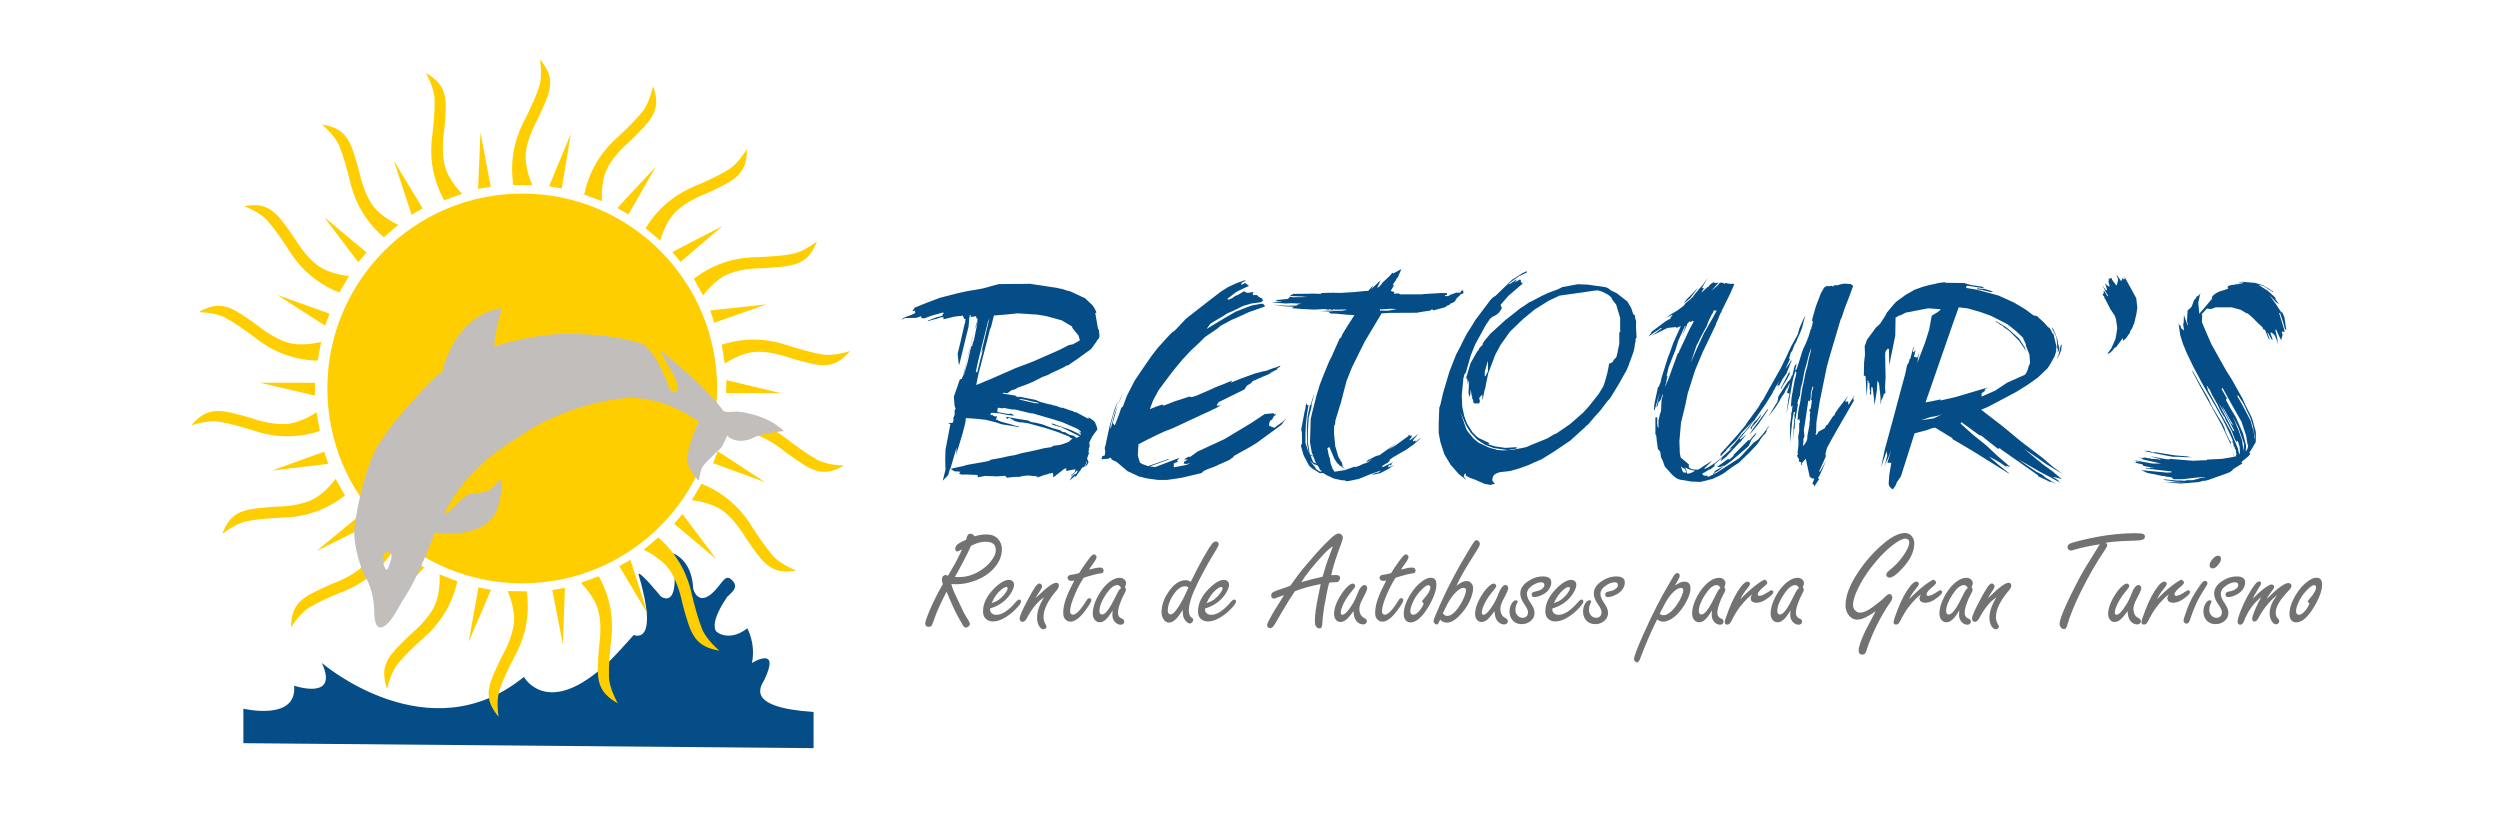 <?xml version="1.0" encoding="utf-8"?>
<!-- Generator: Adobe Illustrator 16.0.0, SVG Export Plug-In . SVG Version: 6.00 Build 0)  -->
<!DOCTYPE svg PUBLIC "-//W3C//DTD SVG 1.1//EN" "http://www.w3.org/Graphics/SVG/1.1/DTD/svg11.dtd">
<svg version="1.1" id="Capa_1" xmlns="http://www.w3.org/2000/svg" xmlns:xlink="http://www.w3.org/1999/xlink" x="0px" y="0px"
	 width="477px" height="157px" viewBox="0 0 477 157" enable-background="new 0 0 477 157" xml:space="preserve">
<path fill="#054D87" d="M46.436,141.8v-6.582c0,0,10.327,2.451,9.68-4.391c0,0,8.648,2.95,5.293-4.332c0,0,20.32,17.5,38.557,2.655
	c0,0,4.168,7.616,14.881-1.679c1.678-1.29,6.066-6.324,6.066-6.324s5.035,2.323,0.904-11.617c0.258-0.646,4.259,4.259,4.259,4.259
	s4.001,3.099,2.195-8.26c0,0,3.743,1.031,4,6.841c0,0,1.033,4.001,4.518-0.13c1.444-1.691,1.827-2.892,3.233-1.143
	c0.383,0.729,0.511,1.24-1.277,2.772c-0.896,1.406-3.067,4.602-2.173,6.518c1.022,1.022,3.451,1.534,6.006-0.511
	c0,0,1.661,2.886,0.895,6.618c0,0,5.494-3.424,2.427,3.093c-0.766,1.405-3.833,5.367,9.33,6.261v6.901L46.436,141.8z"/>
<g>
	<circle fill="#FFCE00" cx="99.646" cy="74.117" r="37.184"/>
	<g>
		<path fill="#FFCE00" d="M97.95,35.334h3.646c0,0-1.569-3.241-1.265-6.178c0.303-2.938,2.077-6.079,2.077-6.079
			s1.924-3.848,2.329-5.571c0.405-1.723,0.557-3.494-1.722-6.179c0,0,0.558,3.14-0.151,5.267c-0.709,2.127-1.874,4.558-2.988,6.736
			C98.759,25.509,97.089,29.712,97.95,35.334z"/>
		<polygon fill="#FFCE00" points="107.176,35.967 104.771,35.521 108.914,25.542 		"/>
	</g>
	<g>
		<path fill="#FFCE00" d="M84.75,38.217l3.424-1.254c0,0-2.589-2.504-3.313-5.367c-0.726-2.861-0.141-6.42-0.141-6.42
			s0.483-4.276,0.272-6.033c-0.212-1.757-0.68-3.473-3.742-5.21c0,0,1.603,2.757,1.669,4.998c0.065,2.241-0.192,4.925-0.49,7.353
			C82.132,28.713,82.008,33.234,84.75,38.217z"/>
		<polygon fill="#FFCE00" points="93.632,35.636 91.219,36.045 91.678,25.25 		"/>
	</g>
	<g>
		<path fill="#FFCE00" d="M73.226,45.274l2.766-2.376c0,0-3.302-1.437-4.986-3.864c-1.683-2.426-2.384-5.962-2.384-5.962
			s-1.047-4.176-1.861-5.745c-0.814-1.571-1.854-3.015-5.332-3.566c0,0,2.468,2.019,3.316,4.094c0.848,2.076,1.547,4.68,2.121,7.058
			C67.44,37.291,68.911,41.569,73.226,45.274z"/>
		<polygon fill="#FFCE00" points="80.638,39.742 78.523,40.972 75.165,30.701 		"/>
	</g>
	<g>
		<path fill="#FFCE00" d="M64.748,55.815l1.841-3.148c0,0-3.59-0.279-5.975-2.024c-2.382-1.744-4.199-4.858-4.199-4.858
			s-2.352-3.604-3.634-4.823s-2.736-2.245-6.204-1.631c0,0,2.993,1.104,4.472,2.788c1.479,1.686,2.989,3.919,4.308,5.979
			C56.674,50.158,59.46,53.722,64.748,55.815z"/>
		<polygon fill="#FFCE00" points="69.95,48.168 68.352,50.02 61.827,41.408 		"/>
	</g>
	<g>
		<path fill="#FFCE00" d="M60.613,68.82l0.65-3.588c0,0-3.469,0.967-6.306,0.146c-2.836-0.822-5.61-3.126-5.61-3.126
			s-3.445-2.579-5.066-3.284c-1.623-0.705-3.34-1.17-6.388,0.594c0,0,3.19,0.012,5.157,1.088c1.967,1.076,4.152,2.655,6.097,4.141
			C51.09,66.273,54.928,68.667,60.613,68.82z"/>
		<polygon fill="#FFCE00" points="62.878,59.854 62.012,62.142 52.931,56.288 		"/>
	</g>
	<g>
		<path fill="#FFCE00" d="M61.011,82.241l-0.595-3.598c0,0-2.942,2.078-5.89,2.257c-2.948,0.181-6.336-1.056-6.336-1.056
			s-4.11-1.271-5.876-1.39c-1.765-0.118-3.539,0.022-5.815,2.708c0,0,3.007-1.062,5.222-0.71c2.214,0.354,4.803,1.104,7.133,1.849
			C51.186,83.045,55.605,84.007,61.011,82.241z"/>
		<polygon fill="#FFCE00" points="60.127,73.034 60.081,75.479 49.56,73.021 		"/>
	</g>
	<g>
		<path fill="#FFCE00" d="M65.817,94.534l-1.788-3.178c0,0-2.054,2.958-4.765,4.134c-2.708,1.175-6.313,1.17-6.313,1.17
			s-4.299,0.21-5.999,0.701s-3.319,1.229-4.541,4.531c0,0,2.463-2.025,4.665-2.451c2.201-0.425,4.891-0.602,7.335-0.698
			C56.857,98.646,61.339,98.041,65.817,94.534z"/>
		<polygon fill="#FFCE00" points="61.842,86.183 62.633,88.498 51.906,89.781 		"/>
	</g>
	<g>
		<path fill="#FFCE00" d="M75.083,104.934l-2.752-2.392c0,0-0.94,3.478-3.096,5.496c-2.155,2.019-5.552,3.228-5.552,3.228
			s-3.978,1.644-5.413,2.679c-1.436,1.035-2.712,2.273-2.751,5.794c0,0,1.639-2.736,3.569-3.876c1.93-1.142,4.403-2.214,6.672-3.127
			C68.029,111.82,72.046,109.743,75.083,104.934z"/>
		<polygon fill="#FFCE00" points="68.529,98.407 70.054,100.319 60.383,105.138 		"/>
	</g>
	<g>
		<path fill="#FFCE00" d="M87.258,110.909l-3.401-1.314c0,0,0.296,3.59-1.046,6.221c-1.343,2.629-4.127,4.92-4.127,4.92
			s-3.183,2.896-4.182,4.355c-1,1.461-1.78,3.06-0.623,6.385c0,0,0.613-3.131,2.042-4.858c1.429-1.729,3.391-3.575,5.216-5.205
			C82.96,119.782,86.034,116.463,87.258,110.909z"/>
		<polygon fill="#FFCE00" points="78.879,106.994 80.962,108.276 73.5,116.091 		"/>
	</g>
	<g>
		<path fill="#FFCE00" d="M100.508,112.83l-3.646-0.05c0,0,1.526,3.264,1.184,6.197c-0.343,2.932-2.157,6.049-2.157,6.049
			s-1.976,3.822-2.405,5.538c-0.428,1.718-0.603,3.488,1.64,6.203c0,0-0.515-3.149,0.222-5.265c0.739-2.118,1.936-4.533,3.079-6.696
			C99.567,122.644,101.295,118.463,100.508,112.83z"/>
		<polygon fill="#FFCE00" points="91.291,112.076 93.69,112.553 89.415,122.477 		"/>
	</g>
	<g>
		<path fill="#FFCE00" d="M114.243,109.94l-3.417,1.273c0,0,2.604,2.488,3.347,5.348c0.742,2.857,0.18,6.419,0.18,6.419
			s-0.458,4.279-0.236,6.034c0.224,1.755,0.701,3.469,3.775,5.188c0,0-1.621-2.749-1.699-4.988c-0.08-2.241,0.162-4.926,0.443-7.356
			C116.919,119.428,117.015,114.905,114.243,109.94z"/>
		<polygon fill="#FFCE00" points="105.377,112.574 107.787,112.15 107.395,122.948 		"/>
	</g>
	<g>
		<path fill="#FFCE00" d="M125.606,102.542l-2.785,2.354c0,0,3.293,1.462,4.96,3.9c1.664,2.438,2.34,5.98,2.34,5.98
			s1.018,4.182,1.82,5.759c0.804,1.575,1.833,3.026,5.307,3.604c0,0-2.455-2.037-3.287-4.119s-1.514-4.689-2.069-7.073
			C131.335,110.565,129.896,106.277,125.606,102.542z"/>
		<polygon fill="#FFCE00" points="118.154,108.021 120.278,106.807 123.562,117.1 		"/>
	</g>
	<g>
		<path fill="#FFCE00" d="M133.842,92.301l-1.854,3.14c0,0,3.591,0.295,5.967,2.049c2.373,1.754,4.179,4.877,4.179,4.877
			s2.337,3.612,3.614,4.837c1.278,1.224,2.728,2.255,6.197,1.656c0,0-2.989-1.117-4.459-2.809c-1.474-1.691-2.975-3.929-4.284-5.996
			C141.893,97.99,139.121,94.414,133.842,92.301z"/>
		<polygon fill="#FFCE00" points="128.609,99.927 130.215,98.082 136.705,106.72 		"/>
	</g>
	<g>
		<path fill="#FFCE00" d="M138.382,79.418l-0.674,3.583c0,0,3.476-0.944,6.308-0.104c2.829,0.842,5.59,3.162,5.59,3.162
			s3.428,2.603,5.045,3.318c1.618,0.716,3.331,1.192,6.392-0.553c0,0-3.19-0.031-5.149-1.121c-1.96-1.09-4.134-2.684-6.069-4.181
			C147.889,82.027,144.066,79.608,138.382,79.418z"/>
		<polygon fill="#FFCE00" points="136.059,88.37 136.94,86.088 145.982,92 		"/>
	</g>
	<g>
		<path fill="#FFCE00" d="M137.708,65.768l0.578,3.601c0,0,2.951-2.066,5.9-2.233c2.947-0.166,6.329,1.084,6.329,1.084
			s4.107,1.29,5.87,1.416c1.766,0.127,3.54-0.005,5.828-2.682c0,0-3.014,1.049-5.226,0.687c-2.213-0.362-4.798-1.127-7.125-1.882
			C147.536,65.006,143.121,64.024,137.708,65.768z"/>
		<polygon fill="#FFCE00" points="138.548,74.978 138.607,72.532 149.117,75.036 		"/>
	</g>
	<g>
		<path fill="#FFCE00" d="M132.387,53.178l1.755,3.196c0,0,2.084-2.938,4.805-4.088c2.72-1.147,6.326-1.106,6.326-1.106
			s4.302-0.167,6.005-0.643c1.704-0.474,3.331-1.194,4.586-4.484c0,0-2.484,2.002-4.689,2.402c-2.207,0.404-4.897,0.554-7.345,0.627
			C141.388,49.154,136.898,49.716,132.387,53.178z"/>
		<polygon fill="#FFCE00" points="136.276,61.568 135.51,59.246 146.249,58.068 		"/>
	</g>
	<g>
		<path fill="#FFCE00" d="M123.182,43.548l2.791,2.349c0,0,0.883-3.492,3.005-5.546c2.124-2.052,5.501-3.315,5.501-3.315
			s3.95-1.707,5.368-2.765c1.418-1.058,2.677-2.315,2.659-5.838c0,0-1.596,2.763-3.508,3.933c-1.911,1.174-4.366,2.283-6.623,3.234
			C130.124,36.549,126.141,38.692,123.182,43.548z"/>
		<polygon fill="#FFCE00" points="129.836,49.971 128.283,48.081 137.875,43.108 		"/>
	</g>
	<g>
		<path fill="#FFCE00" d="M111.461,37.119l3.417,1.275c0,0-0.34-3.586,0.97-6.232c1.312-2.646,4.069-4.971,4.069-4.971
			s3.148-2.934,4.129-4.406c0.981-1.473,1.743-3.08,0.544-6.392c0,0-0.575,3.139-1.982,4.882c-1.407,1.747-3.348,3.617-5.154,5.269
			C115.65,28.196,112.617,31.552,111.461,37.119z"/>
		<polygon fill="#FFCE00" points="119.886,40.936 117.789,39.677 125.154,31.773 		"/>
	</g>
</g>
<path fill="#C2BEBB" d="M140.58,78.511c0,0-2.107,0.249-2.553-0.11c-3.411-4.743-12.065-11.603-12.065-11.603
	s1.304,2.754,2.108,4.002c0.805,1.248,1.553,2.968,0.999,3.772c-0.555,0.805-1.442-0.443-1.47-0.788
	c-0.028-0.345-1.415-3.595-2.386-5.176c-0.97-1.581-2.136-2.773-2.136-2.773c-4.188-1.637-10.068-2.22-15.921-2.107
	c-5.853,0.109-12.853,2.382-12.853,2.382c0.19-3.223,1.456-7.351,1.456-7.351c-9.146,1.427-11.347,12.027-11.347,12.027
	c-2.466,2.011-8.99,9.028-11.375,12.828c-3.217,3.883-5.132,14.507-5.408,16.919c-0.279,2.414,0.636,6.574,1.941,9.294
	c2.08,3.411,1.775,6.934,1.886,7.876c0.112,0.944,0.306,1.998,1.193,2.035c1.775-0.406,2.773-2.922,4.582-5.807
	c2.64-3.911,5.737-12.315,5.737-12.315c5.908,0.721,8.987-0.777,10.722-2.469c2.399-2.886,1.955-7.795,1.955-7.795
	s-1.526,1.526-2.136,2.053c-0.61,0.527-3.357,0.805-3.69,0.776c-1.137,0.166-3.55,2.913-4.021,3.356
	c-0.472,0.444-0.639,0.361-0.971,0.278c4.937-9.54,12.066-12.953,16.504-16.005c6.878-3.883,13.48-5.465,18.252-5.881
	c7.739-0.277,13.786,4.605,13.786,4.605c-0.638,0.971-2.581,5.713-2.192,7.905c0.888,2.274,2.192,3.246,2.192,3.246
	c0.111-0.805,0.249-1.832,0.693-2.644c1.041-1.484,3.411-3.32,3.646-3.766c0.562-0.943,1.014-2.136,1.014-2.136
	c1.47,1.388,3.772,1.082,5.111,0.333c1.672-0.859,5.762-1.22,5.762-1.22C146.017,78.844,140.58,78.511,140.58,78.511z
	 M74.056,108.36c-0.098,0.223-0.348,0.474-0.406,0.338c-0.058-0.135-0.348-0.677-0.348-0.677c-0.463-1.506-0.29-1.873,0-2.318
	c0.29-0.444,0.696-0.521,1.198-0.231C75.099,106.051,74.152,108.138,74.056,108.36z"/>
<g>
	<g>
		<path fill="#054D87" d="M184.45,55.57l3.069-0.53l3.042-0.837l3.32-0.028h1.145l1.479-0.027l0.363,0.056l3.125,0.474l1.842,0.28
			l0.418,0.139l0.028-0.056l1.284,0.391l0.586,0.14l2.343,1.088l0.475,0.196l1.34,1.255c0.297,0.279,0.596,0.772,0.894,1.479
			l-0.224,0.168l0.502,2.846l0.195,0.447l0.112,1.145l-0.195,0.474l-0.168,0.168l-0.14,0.083v0.141l-0.977,1.366
			c-0.261,0.298-0.446,0.457-0.558,0.475l-2.316,1.674l-1.591,1.089l-0.084,0.083l-0.167-0.056l-0.698,0.42l-2.566,1.199
			l-0.279,0.195l-1.088,0.391l-1.87,0.948l-1.423,0.587l-1.423,0.502c-0.446,0.279-0.717,0.419-0.81,0.419
			c-0.149,0-0.345,0.064-0.586,0.194l-0.613,0.475l-0.81-0.084l-0.112,0.168l1.145,0.168l1.367,0.223l-0.027,0.111l0.586,0.195
			v-0.14l3.097,0.614l1.116,0.446l1.702,0.446h0.279l0.223,0.141l0.392,0.027l0.111,0.167l0.027-0.111l0.503,0.168l0.781,0.306
			l-0.056-0.139l1.674,0.586l0.503,0.112l0.139,0.167l0.503,0.083l2.316,1.256l-0.028-0.307c0.483,0.242,0.901,0.55,1.256,0.921
			l0.279,0.697l0.194,0.67l-1.032,1.423l-0.53,1.117l0.084,0.725l-0.195,0.419l0.056,0.195l-0.111,0.446l0.14,0.167l-0.084,0.196
			l-0.308,0.893l0.28,0.697l-0.28,0.53l-0.391,0.335l0.391-0.838l-0.027-0.25c-0.075,0.261-0.215,0.577-0.419,0.948
			c-0.074,0.167-0.149,0.251-0.223,0.251c0-0.019-0.006-0.032-0.014-0.041c-0.011-0.01-0.024-0.015-0.042-0.015h-0.056
			c-0.02,0-0.056,0.027-0.111,0.083l-1.34,1.843l-0.028-0.251l-1.116,0.921l0.475-0.754l0.362-0.362l0.252-0.168l0.111,0.028
			l0.223-0.252l0.057-0.195l0.111-0.056l-0.111-0.223l-1.145,1.172l0.056-0.251l0.643-0.586l0.111-0.53l-1.2,0.224l-0.474,0.111
			l-0.141-0.224l0.112-0.14l-0.057-0.167l-0.418,0.167l-2.037,1.591l-0.057-0.838l-0.334-0.027l-0.056,0.112l-0.195-0.029
			l-0.726,0.253l-0.223,0.027L197.9,91.12l-0.027-0.139l0.111-0.084l-1.786-0.167l-1.116,0.083l-0.475,0.168h-0.753l-0.698,0.056
			l-0.809,0.083l-0.308,0.056l0.056-0.111l-0.362-0.278l-0.362,0.027l-0.28,0.028l-0.977,0.056l-0.334-0.028l-1.842-0.056
			l-1.2,0.224l-0.083,0.056l-0.196-0.474l-2.148-0.085l-0.81,0.029l-0.529-0.196l0.278-0.363l-1.172-0.083l-0.697-0.475l2.679-0.586
			l0.224-0.111l0.893-0.167l2.734-0.476l0.754-0.167l0.251-0.111l-0.056-0.056l0.111-0.056l-0.028,0.111l0.112-0.111l0.726-0.14
			l1.116-0.195l1.618-0.363l1.061-0.167l1.396-0.391l2.79-0.587l1.479-0.361l1.34-0.196l0.362-0.251l1.396-0.195l1.534-0.53
			l0.447-0.419l0.335-0.278l-0.559-0.111l0.112-0.084l-0.447-0.279l-0.307-0.057l-0.167-0.167v0.084l-1.284-0.53l-1.228-0.419
			l-1.423-0.446l-3.153-0.865l-1.228-0.194l-0.308,0.027l-1.005-0.251l-0.278-0.14l-0.028-0.084l-0.642-0.279l0.112-0.027
			l-0.028-0.111l-0.446,0.056v0.167l-0.671-0.251l0.419,0.056l-0.056-0.223l1.729,0.334l1.703,0.279l0.81,0.14l0.195,0.112
			l0.139,0.14l0.838,0.111l1.423,0.334l0.362,0.141l1.507,0.558l1.507,0.418l0.503,0.336l0.502,0.056l0.391,0.278l0.307,0.111
			l-0.027,0.056l0.948,0.224l0.419,0.363l0.279-0.027l0.446-0.224l-3.488-1.73l-0.865-0.224l-0.083-0.139l-0.084,0.111l-0.893-0.335
			h0.167l-0.056-0.168l-0.111,0.084V80.74l3.822,1.339l1.34,0.67l0.418,0.307l-0.056-0.613l-0.056,0.111l-0.251-0.139l0.167,0.056
			l-0.056-0.168l0.308,0.14v-0.111c-0.262-0.224-0.503-0.4-0.726-0.53c-0.112-0.074-0.55-0.27-1.312-0.586
			c-0.894-0.41-1.405-0.633-1.535-0.67l-1.005-0.308l-0.307-0.111l-4.214-1.228l-0.53-0.056l-2.874-0.697l-0.697-0.028l-1.618-0.308
			l-0.084,0.112l-0.921-0.14l-0.111,0.363v0.474l2.009,0.362l0.67-0.056l0.083,0.141l0.111-0.057l0.28,0.308l-1.228-0.14
			l-1.479-0.308l-1.34-0.111l-0.362,0.056l-0.057,0.391l0.419-0.027l0.084,0.168l0.224,0.083l0.475,0.028l0.056,0.056l-0.308,0.586
			l0.252-0.057l0.167,0.084l0.056,0.111l0.697,0.252l1.451,0.391c0.148,0.019,0.428,0.103,0.837,0.251
			c0.316,0.111,0.651,0.187,1.005,0.224l-0.027,0.14l-0.894-0.168l-2.456-0.391l-0.836-0.307l-2.093-0.53l-1.786-0.196l-2.037-0.139
			l-0.084,0.837l-0.558,2.177l-1.257,4.13l0.084-0.446l0.057-1.116l-1.173,4.018l-0.084,0.056l-0.362,1.229l-1.032,1.061l0.474-1.87
			l0.056-0.251l-0.056-1.897l0.056-1.926l0.643-3.348l0.279-1.479l-0.419-0.224l0.81-0.027l0.194-0.307V79.68l0.252-0.586
			l-0.028-0.781l0.195-0.335l-0.195-0.558l-0.139-1.73l1.144-3.293l0.446-0.139l-0.056-0.224l0.14-0.084l0.446-1.674l0.781-3.209
			l0.586-2.4l0.587-1.813l-0.196,0.558l-0.753,2.763l-0.14,0.754l-0.418,1.562l-0.643,2.847h-0.084l0.028,0.418l-0.084,0.251
			l0.865-2.985l0.67-2.985l0.167,0.027l0.252-1.172v0.474l0.893-4.408l-0.14,0.418l-0.056-0.056l-0.056,0.251l0.194-0.391
			l-0.307,1.033l-0.251,0.586l0.53-1.925l-0.251-0.224l-0.056-0.308l-1.061,0.14l0.056-0.335l-0.167-0.056l-0.112,0.502l-0.14,1.702
			l-0.669,2.707L183,69.689l-0.112-0.529l-0.168-1.703l0.475-1.925l0.614-2.679l0.279-1.2l0.111-0.14l-0.084-0.223l0.168-0.335
			l-0.336-0.14l-0.223-0.586l-1.562,0.167l-2.148,0.531l0.027-0.364l-0.362-0.056l-0.586,0.168l-0.223,0.111l-1.229,0.308
			l-0.697,0.251l0.223-0.224l1.451-0.559l1.032-0.278l0.279-0.14l-0.168-0.167l0.279-0.084l-0.083-0.279l-2.289,0.642l-1.367,0.503
			c-0.056,0-0.13-0.028-0.223-0.084l-0.224,0.084l-0.111-0.419l-0.921,0.308l-1.646,0.027h-0.475l-0.278,0.14l-0.447,0.195
			c0.242-0.279,0.642-0.503,1.2-0.67c0.315-0.093,0.716-0.251,1.2-0.474l0.251-0.168v-0.195l-0.111-0.251l-0.419,0.167l0.084-0.223
			l0.362-0.503l2.26-0.92l2.512-0.949l3.572-0.921L184.45,55.57z M187.799,64.891l0.977-4.13l-0.279,0.642l-1.255,4.995
			l-0.643,2.623l-0.418,1.953l0.278,0.056l0.53-2.177l0.614-2.344l-0.418,0.948L187.799,64.891z M197.119,59.979l-2.931-0.195
			l-2.176,0.224l-2.372,0.194l-0.559,2.232l-0.195,0.391l-0.418,1.702l-1.675,6.446l-0.056,0.14l-0.475,2.344l1.061-0.419
			l0.81-0.362l0.251-0.084l1.312-0.558l3.99-1.758l3.516-1.34l2.205-0.977l2.567-1.116l1.925-0.977l0.419-0.111l0.279-0.029
			l0.251-0.111l1.199-0.669l-0.278-0.948l-1.2-1.479v-0.251l-0.168-0.056l-1.813-1.089l-3.069-0.837l-1.758-0.278L197.119,59.979z
			 M195.64,76.275l-1.311-0.195l0.445,0.224l2.624,0.613l0.445,0.027l0.112-0.083l-0.112,0.027l0.363,0.196l0.028-0.056
			l-0.224-0.112l0.14-0.084l-1.34-0.251L195.64,76.275z"/>
		<path fill="#054D87" d="M235.962,54.008l1.535-0.53l0.194,0.084l-0.836,0.418l0.027,0.391l0.67-0.391l0.754,0.559l-1.898,0.893
			l-0.502,0.251l-1.702,1.312l0.111,0.195c0.521-0.13,0.958-0.362,1.312-0.698l0.614-0.25l1.2-0.726l0.056,0.195l0.558,0.168
			l1.088-0.168v0.195l-0.139,0.056l0.083,0.335h0.865l-0.083,0.111l0.669,0.447h0.335l-0.14,0.195l0.308,0.25l-0.111,0.084
			l-0.308,0.279l-1.897,0.252l-1.507,0.445l-2.065,1.005l-1.088,0.475l-0.559,0.391l-1.869,1.088l-0.726,0.475l-0.697,0.977
			l3.487-2.12l2.094-1.201l2.148-0.836l0.921-0.335l1.451-0.279l0.614-0.056l0.334,0.307l0.084,0.223l-3.098,1.089l-2.596,1.2
			l-0.697,0.279l-2.064,1.116l-0.614,0.53l-2.372,1.618l-0.948,0.948l-1.786,1.675l-1.59,1.701l-1.703,2.065l-0.92,1.2l-1.87,2.512
			l-1.061,1.953l-0.642,1.702l1.004-0.391l0.028-0.028l1.34-0.446l0.279,0.195l1.981-0.781l2.929-0.949l0.419,0.111l0.838-0.25
			l2.958-1.283l0.697-0.336l1.729-0.669l1.535-0.643l-0.307,0.419l2.176-0.864l2.372-0.865l1.563-0.419l0.669-0.112l1.618-0.613
			l0.084,0.028l1.005-0.42l-0.084,0.224l-0.502,0.308l-0.056,0.223l-1.591,0.754l0.977-0.279l-3.209,1.367l-0.112,0.084
			l-0.753,0.307l-0.224,0.335l-0.837,0.502l-0.474,0.727l-4.912,2.427l-0.39,0.587l0.167,0.111l0.278-0.056h0.308l-0.949,0.529
			l-8.147,3.795l-1.591,0.614l-1.396,0.642l-2.037,1.005l-1.591,0.837l0.056,0.362l-0.056,0.057l-0.083,1.702l0.391,1.311
			l0.056,0.085l0.335,0.167l0.056,0.168l0.028-0.111l1.088,0.418l1.256-0.446l2.511-0.893l0.252,0.027L219.387,89l1.032,0.111
			l4.549-1.729l-0.168,0.307l-0.194,0.111l0.111,0.307l-0.754,0.308v0.753l2.177-0.418l0.558-0.167l0.028-0.056l0.475-0.224
			l-0.782,0.224l-0.278-0.028l-0.279-0.057l0.084-0.362l0.726-0.391h-0.697l0.167-0.195l0.307-0.168l0.308-0.195l0.307,0.056
			l1.423-1.032l5.078-2.344l5.079-3.042l2.65-1.758l1.731-0.167l0.139,0.251l0.167-0.057l0.112-0.056l-0.027,0.168l-0.391,0.308
			l-0.308,0.585l-0.362,0.224c-0.15,0.335-0.224,0.577-0.224,0.726c0,0.037,0.009,0.065,0.027,0.083v0.168l0.978,0.391l1.646-1.199
			l0.671-0.698l-0.949,1.312l-4.688,3.433l-1.032,0.642l-3.265,1.813l-0.363,0.419l-0.39,0.195v0.112l-3.098,1.395
			c-0.41,0.149-0.736,0.271-0.977,0.362c-0.41,0.149-0.698,0.271-0.865,0.363c-0.224,0.111-0.409,0.27-0.559,0.474l-3.655,0.865
			l-1.145,0.195l-1.813,0.252h-1.702l-1.925-0.252c-0.149-0.037-0.252-0.065-0.308-0.084h-0.167l-0.782-0.223l-0.362-0.056
			l-0.67-0.307l-1.618-0.754l-2.065-1.758l-0.893-0.418l-0.278-0.419l-0.419,0.224l-1.312,0.111l0.167-0.587l0.475-0.167
			c0.056-0.26,0.084-0.482,0.084-0.67c0-0.204-0.037-0.446-0.111-0.725c0.167-0.428,0.27-0.828,0.307-1.2l0.642-2.986l0.949-3.236
			l0.697-1.674l-0.977,2.93l-0.53,2.037l0.056,0.502l0.697-2.707l1.145-3.125l0.446-0.921l-0.921,2.232l-0.977,3.376l0.419,0.447
			l0.893-2.345l0.307-0.977l0.335-0.278l0.754-2.037l1.507-2.931l1.562-2.315l1.646-2.372l1.116-1.451
			c0.391-0.446,0.977-1.098,1.758-1.954c0.559-0.613,0.921-0.985,1.088-1.115c0.186-0.112,0.308-0.187,0.363-0.224l0.53-0.53
			l1.591-1.701l0.642-0.531l3.683-2.874c0.688-0.521,1.229-0.935,1.619-1.241c0.391-0.308,0.66-0.517,0.809-0.628l1.368-0.865
			L235.962,54.008z"/>
		<path fill="#054D87" d="M265.681,52.026l0.167,0.14l1.534-0.838l-0.669,1.592l-0.167,0.111c-0.112,0.278-0.279,0.558-0.503,0.837
			c-0.037,0.074-0.065,0.121-0.083,0.14l-0.224,0.278l0.224,0.167l-0.614,1.062l0.614,0.167l0.111,0.224l-0.111,0.167l0.111,0.028
			l0.223-0.111l0.67,0.027l0.084,0.056l0.084,0.056v0.028h4.213l0.335-0.056l3.349-0.195l1.172,0.028l-0.111,0.056l-0.028,0.307
			l-0.362,0.027v0.14l0.278,0.056l0.586-0.111l0.028-0.111l1.312-0.474l0.559,0.027l0.111,0.028l0.279-0.42l0.307-0.056l0.027,0.279
			l0.085,0.084l-0.112,0.195l-0.195,0.111l-0.308,0.084l-0.223,0.362l-0.083-0.028l-0.112,0.196l-0.168,0.056
			c-0.074,0.094-0.163,0.229-0.265,0.404c-0.103,0.178-0.191,0.312-0.265,0.405l-0.335,0.195l-0.475,0.195l-0.195,0.223
			l-0.475,0.168l-0.167,0.223l-0.14-0.028v0.085l-2.261,0.613c-0.13-0.13-0.214-0.195-0.251-0.195c-0.093,0-0.195,0.074-0.307,0.224
			l-1.702,0.251l-0.894,0.167l-5.162,0.028l-1.562,0.084l-3.236,5.413l-2.428,4.912l-1.033,2.594l-0.754,2.875l-0.083,0.334
			c-0.167,0.726-0.307,1.22-0.418,1.479l-0.865,2.818l-0.056,0.726l-0.168,0.279l-0.056,1.339l0.251,2.567l0.503,1.73v0.083
			l0.167,0.335l0.084,0.195l0.027,0.028l0.112,0.168h0.14l-0.112,0.167l0.335,0.39l0.167,0.838l0.531,0.503l-1.229-0.838
			l-0.167-0.251h-0.111l-0.643-0.977l-0.921-2.204l-0.391,0.224l0.335,1.673h0.084l0.223,1.284l0.363,0.977l0.362,0.558l1.981-0.306
			L258.537,89l-0.057,0.167l0.978-0.334l0.669-0.335l0.586-0.168l0.977-0.558v-0.084l-0.111,0.111l-0.837,0.335l-0.028-0.111
			l0.559-0.418l0.168,0.083l0.139-0.251l0.056,0.056c0.409-0.26,0.79-0.447,1.145-0.559l0.418-0.083l3.377-2.399l-1.702,1.366
			l1.396-0.837l2.455-1.785L268.75,83l0.195-0.084v0.252l0.502-0.084l-0.167,0.363l-0.419,0.558l0.363-0.14l1.451-1.116
			l-0.949,1.061l-0.195,0.391l0.614-0.14l-0.14,0.336c0.056-0.057,0.102-0.099,0.14-0.126c0.036-0.028,0.073-0.061,0.111-0.098
			c0.056-0.057,0.093-0.089,0.111-0.098c0.018-0.01,0.037-0.023,0.056-0.043c0.315-0.26,0.567-0.427,0.754-0.501l-1.396,1.228
			l-1.507,1.06l-1.562,0.894l-0.614,0.362l-0.335,0.195c-0.037,0.037-0.075,0.065-0.111,0.084c-0.02,0-0.042,0.014-0.069,0.042
			c-0.028,0.027-0.062,0.052-0.098,0.069c-0.057,0.038-0.122,0.094-0.196,0.168l-0.194,0.084l0.083,0.223l-0.223,0.14l-0.224,0.251
			l-0.278,0.111l-0.81,0.53l0.167,0.084l0.057,0.056l1.98-0.949l-0.335,0.252l-0.027,0.279l-0.279,0.14l0.083-0.195l-0.307,0.111
			l-0.056,0.195l-0.056,0.223l1.256-0.446l-0.698,0.362l-0.418,0.335l-1.675,0.865l-1.562,0.336
			c0.372-0.279,0.781-0.438,1.229-0.476l0.502-0.39l-2.4,0.865l-1.842,0.753l-1.061,0.224l-0.529,0.111l-0.642,0.111l-0.392-0.056
			l0.141-0.084l-0.224-0.027c-0.316,0-0.586-0.02-0.81-0.056c-0.056-0.038-0.111-0.057-0.167-0.057
			c-0.056-0.02-0.122-0.037-0.195-0.056c-0.075-0.02-0.149-0.028-0.224-0.028c-0.502-0.111-0.735-0.167-0.697-0.167l-1.368-0.642
			l-0.642-0.392l-0.642,0.028l-1.507-0.948l-0.558-0.53l-0.838-1.591l-0.223-0.475l-0.475-1.702l0.224-0.474l-0.028-2.037
			l-0.14-0.559l0.67-3.543l0.14-0.476c0-0.297,0.074-0.65,0.224-1.061l0.056,0.308l0.224,0.168l0.139-0.056l-0.083,0.139
			l-0.279,1.675l-0.195,1.841l-0.084,1.926v1.591l0.642,2.037l-0.335-1.897l-0.027-1.703v-1.646l0.139-1.842l0.419-2.037
			l0.084-0.195l0.056,0.112l0.754-2.513l-0.308,1.34l-0.251,0.894v0.279c-0.02,0.056-0.027,0.167-0.027,0.334l-0.53,2.093
			l-0.14,2.26l-0.028,2.316l0.391,2.372l0.67,0.335l-0.307-0.726l-0.335-1.896l0.139-4.466l0.279-1.2l0.865-3.432l0.392-1.228
			c0.092-0.335,0.152-0.545,0.181-0.628c0.028-0.084,0.051-0.145,0.069-0.182l0.838-2.148l0.613-1.479
			c0.093-0.241,0.182-0.451,0.265-0.628c0.084-0.176,0.154-0.321,0.21-0.433l0.335-0.642l0.307-0.725l1.172-2.624l0.279-0.195
			l0.195-0.53l1.032-1.701l1.312-2.037l-1.283-0.056l-2.372-0.224h-0.81l-0.502-0.308h1.061l-1.786-0.14l-0.921-0.027l1.591-0.084
			l1.507,0.028l1.283-0.028l0.475-0.111l0.168,0.056v-0.167l-2.233,0.027l-0.083-0.167l-0.224,0.251l-0.502-0.14l-0.643,0.084
			l0.085-0.084l-0.586-0.056l-1.563,0.084h-0.753l-2.065-0.111l-0.725-0.056l-0.698-0.056l-0.419-0.028l0.502-0.28l-1.869-0.083
			l-2.177-0.307l2.428,0.195l2.148-0.028l-0.027-0.14l0.81-0.223l-1.926-0.084l-0.977,0.057l-2.707-0.224l1.87-0.168l-0.168-0.084
			l-0.697,0.028l-0.111-0.14l-0.308-0.028l2.596-0.278l0.027-0.167l0.168-0.028l0.028-0.224l0.558,0.111l2.986-0.027l-1.284-0.111
			l-2.037-0.085l-0.14-0.056l0.223-0.111v-0.111l0.28,0.028l0.056-0.195l0.307,0.056v-0.028l2.902-0.027l0.418-0.028l1.674,0.056
			l0.196-0.167l2.455-0.056l0.224,0.056l0.475-0.056l0.056,0.056l1.032-0.056l1.897-0.111l2.261-0.224h0.474l0.67-0.781l0.308-0.251
			l-0.447,0.753l0.503-0.502l1.339-1.256l-0.697,1.507l0.224-0.223l0.139,0.083l0.167-0.307l0.168-0.112l0.335-0.474l1.34-1.256
			L265.681,52.026z M250.668,88.554l-0.726-0.643l0.614,0.81l0.501,0.586l-0.056,0.111l0.698,0.503l0.391,0.083l0.084-0.139
			l-0.308-0.224c-0.187-0.428-0.362-0.726-0.53-0.893L250.668,88.554z M250.612,87.13l-0.559-0.251l0.279,0.754l0.027,0.028
			l0.196,0.501l0.669,0.308l-0.279-0.419L250.612,87.13z M263.615,59.086l-0.251-0.139l-0.112,0.307l1.591,0.027l1.647-0.307
			l-1.173-0.056l-1.45,0.084h-0.224L263.615,59.086z"/>
		<path fill="#054D87" d="M290.516,52.11l0.697-0.335l0.14,0.056l-0.056,0.167l-1.562,0.754l-1.535,1.116l-0.697,0.67l0.445-0.363
			h0.168l1.228-0.865l-0.027,0.196l-0.363,0.391l1.032-0.559l0.196,0.083v0.392l0.363,0.278l-2.735,2.344l-1.507,1.73l0.251,0.614
			c-0.242,0.446-0.429,0.735-0.558,0.865l-0.279,0.251c-0.167,0.168-0.493,0.354-0.977,0.558l-0.475,0.392
			c-0.242,0.409-0.4,0.65-0.475,0.725c-0.186,0.262-0.289,0.41-0.307,0.447l-2.037,3.739l-0.837,2.093l-0.949,3.32l-0.195,0.112
			l-0.25,0.893l-0.308,3.236l0.083,2.177l0.392,1.814l0.53,1.422l1.06,1.675l0.81,0.81l0.391,0.279l2.064,0.977l-0.223,0.056
			l0.056,0.195l1.2,0.362l1.98,0.279l2.148-0.14l-0.083,0.279l-1.618,0.278l-2.679-0.39l-1.675-0.614l-1.507-1.005l-1.256-1.339
			l-0.865-1.396l-1.061-2.456l1.116,3.209l0.252,0.419l1.144,1.396l0.977,0.781l1.842,0.865c0.019,0,0.064,0.014,0.14,0.041
			c0.074,0.028,0.157,0.062,0.252,0.099l0.613,0.167h0.111c0.056,0.019,0.14,0.047,0.251,0.084l0.279,0.111l0.977,0.084l1.87-0.084
			l2.177-0.418c0.408-0.074,0.697-0.158,0.865-0.252l0.501-0.224l3.154-1.283l1.311-0.781l0.53-0.223l2.567-1.759l2.512-2.204
			l1.088-1.2l1.814-2.287l0.921-1.508l0.334-1.005l0.447-1.617l0.335-1.73l0.307-0.084l0.111,0.028l0.057-0.14l0.223-0.14
			l0.168-0.363c0.26-0.241,0.427-0.418,0.501-0.529c0.075-0.168,0.121-0.372,0.141-0.614h0.027l0.392-1.954v-2.009l0.167-0.362
			l0.083-0.056l-0.083-0.111v-2.372l-0.754-2.512l-0.837-1.088v-0.168c-0.262-0.315-0.54-0.559-0.837-0.726l-1.005-0.502
			l-0.809-0.252l-0.475,0.028l-6.865,0.977l-2.064,0.977l-2.679,1.675l-2.232,1.842l-2.456,2.371l-1.758,2.455l-0.335,0.615
			l-0.726,1.339l-1.339,3.544l-0.335,1.59c-0.094,0.41-0.167,0.819-0.223,1.229c-0.112,0.205-0.242,0.753-0.392,1.646l-0.139,0.726
			l-0.057-1.144l-0.586,0.669l0.14,0.559l-0.112,0.474h-0.976l-0.195-0.251v-0.39l-0.195-0.308v-0.502l-0.112-0.056l-0.14-1.145
			l-0.195,1.479l-0.251-0.726l0.112-2.428l-0.112,0.084l-0.111,0.643l-0.084-0.727l-0.056-0.418l-0.083,0.084l-0.112-0.224
			l0.837-2.79l1.228-2.177l0.363-0.419l0.056-0.251l0.643-0.642l0.056-0.308l0.223-0.362l0.894-1.088l0.335-0.392l2.846-2.595
			l1.367-1.06l1.451-1.172c0.037-0.037,0.316-0.215,0.837-0.531c0.056-0.056,0.186-0.148,0.391-0.278l0.446-0.308l0.559-0.251
			l1.674-0.893l1.34-0.642l2.009-0.754l0.754-0.391l3.014-0.559l1.897,0.084l3.32,0.475c0.297,0.037,0.65,0.242,1.061,0.613
			l1.145,0.559l2.008,1.562l0.727,1.228l0.419,1.257l0.223,0.027c0.037,0.167,0.064,0.26,0.083,0.278v0.168l0.224,0.893
			l-0.027,1.005l0.111,2.037l-0.223,0.335l0.056,0.363c-0.112,0.278-0.178,0.585-0.196,0.921c-0.056,0.576-0.232,1.228-0.53,1.952
			l-0.642,1.758l-0.194,0.476c-0.075,0.186-0.126,0.307-0.154,0.362c-0.027,0.056-0.052,0.111-0.069,0.167l-0.447,0.754
			l-0.892,1.618l-1.257,2.065c-0.335,0.558-0.549,0.884-0.642,0.977l-0.335,0.335l-1.423,1.869l-1.116,1.228l-1.172,1.396
			c-0.279,0.187-0.419,0.289-0.419,0.307l-0.251,0.308l-0.279,0.223l-2.455,2.232l-3.014,2.037l-2.372,1.479l-1.59,0.697
			l-0.978,0.446l-1.758,0.642l-1.758,0.503l-1.981,0.223c-0.54,0.167-0.903,0.345-1.088,0.531c-0.187,0.186-0.308,0.521-0.363,1.004
			c0.148,0.316,0.335,0.549,0.559,0.697l-0.643,0.112l-0.139,0.111l-1.172-0.196l-2.121-0.92l-0.697-0.224l-0.838-0.446l0.028-0.418
			l-0.279,0.139l-0.139,0.419l0.474,0.67l-1.423-1.116l-1.562-1.786l-1.2-2.009l-0.754-2.372l-0.307-1.646v-1.842l0.111-2.986
			l0.224-0.642l0.475-2.093l1.228-4.157l1.284-3.266l0.977-1.841l0.027-0.112l0.977-1.925l1.312-2.065l0.335-0.586l2.958-3.935
			l0.53-0.502l0.391-0.224l3.182-3.098L290.516,52.11z M283.483,71.671l0.419-0.809v-2.065l-0.614,2.121v0.864l0.195-0.056V71.671z"
			/>
		<path fill="#054D87" d="M325.117,54.035l0.697-1.004l-1.089,1.953l0.392-0.056l-0.53,0.949l1.255-1.145l0.085,0.056
			c0.204-0.392,0.558-0.707,1.06-0.948l0.224,0.167l0.697-0.084l-1.395,1.591l1.283-1.117l0.362-0.474l0.697,0.056l0.112,0.224
			l0.251-0.224l0.559,0.14l0.67,0.056l0.167-0.084l0.278,0.168l-0.78,1.786l-1.284,2.595l-0.362,0.726l0.027,0.14l-0.251,0.307
			l-0.586,1.451l-0.278,0.558l0.056,0.028l-2.567,5.358l-1.451,3.459l-1.396,4.382l-0.502,2.428l-0.782,3.181l-0.307,3.517
			l0.084,2.316l0.167,0.809l1.563,1.312l-0.028,0.529c0.261,0.224,0.492,0.354,0.697,0.392c0.205,0.056,0.559,0.084,1.061,0.084
			l0.195-0.168l0.112,0.028l0.529-0.392l1.897-1.199l-0.893,0.893l-0.391,0.362c-0.075,0.075-0.122,0.132-0.14,0.168
			c-0.019,0.056-0.074,0.131-0.167,0.224l0.754-0.336l1.366-0.864l1.005-0.809l2.288-2.093l-0.697,0.362l0.948-0.949l1.73-2.12
			l0.418-0.391l0.698-0.893l0.753-1.061l-0.446,0.502l-1.646,1.73l-0.195,0.306l-0.837,1.116l-1.842,1.759l-0.056,0.223
			l-0.307,0.252l-0.726,0.753l-0.084-0.167l0.084-0.224l-0.028-0.083l0.502-0.531l2.819-3.153l1.451-1.757l0.307-0.503l2.204-3.014
			L335.888,77l0.195-0.306l0.168-0.168l0.028-0.167l0.139-0.111l0.586-1.089l2.4-4.27c0.224-0.354,0.381-0.642,0.475-0.865
			l0.921-1.896l0.921-1.981l1.004-1.814l0.307-0.586l0.279-1.06l0.697-1.619l0.475-0.893l-0.307,1.004l-0.335,1.367l-0.418,1.061
			l-0.447,0.977c-0.056,0.188-0.121,0.354-0.194,0.503l-0.419,0.753l-0.279,0.753c-0.111,0.28-0.178,0.457-0.195,0.531l-0.14-0.028
			l-0.418,1.367l0.223-0.027l-0.195,0.446l-0.726,1.534l0.362-0.502l0.53-0.725l0.224-0.531l0.056,0.251l-0.474,1.173l-0.224,0.529
			l-0.195,0.559l-0.838,1.228l-0.278,0.53l-0.252,0.503l-0.307,0.697l0.224-0.67l-0.391,0.195c0.074-0.223,0.213-0.511,0.418-0.865
			c0.019-0.019,0.037-0.036,0.056-0.056v-0.028l-0.307,0.419l-0.474,0.753l-0.196,0.447l-0.111,0.084l-0.278,0.613l-1.256,2.01
			l-0.307,0.446l-1.73,2.455l-0.056,0.168l-0.057,0.056l-0.307,0.279l-0.223,0.334l-0.475,0.727l-1.172,1.422l-0.14,0.195
			l-0.53,0.614l0.167,0.14l1.089-0.977l-0.252,0.363l-0.027,0.027l-0.893,1.117l-0.112,0.027l-2.539,2.734l-0.697,0.559
			c-0.205,0.204-0.326,0.307-0.363,0.307v-0.028c0-0.056,0.112-0.288,0.335-0.697l-1.479,1.284v0.334l-0.754,0.586
			c-0.354,0.112-0.726,0.316-1.116,0.614l-0.502,0.224l0.224,0.362l0.418,0.084l0.251-0.056l0.252,0.278l0.334-0.195l0.53-0.194
			l0.112-0.141l0.586-0.251l1.59-1.033l2.818-1.812l2.651-2.874l0.893-0.643l1.005-1.144l0.948-1.312l0.168-0.084l-0.503,0.725v0.28
			l-0.195,0.279l-0.056,0.194l-0.25,0.14c-0.41,0.559-0.652,0.875-0.727,0.949l-0.111,0.25l-0.558,0.754l-1.396,1.479l-2.01,1.926
			l-1.451,0.948l-1.339,1.004l-0.502,0.309l-1.675,0.809l-2.344,0.586l-1.786-0.084l-2.009-0.335
			c-0.67-0.111-1.377-0.623-2.121-1.535c-0.056-0.093-0.242-0.297-0.558-0.613c-0.261-0.26-0.41-0.502-0.447-0.726
			c-0.13-0.447-0.334-0.93-0.613-1.451l-0.111-0.893l-0.084-0.224l-0.391-0.418l-0.223-1.675l-0.085-0.894l-0.167-0.251v-3.292
			l0.111,0.14l0.224-0.168l0.028,0.642l-0.028,0.447l0.056,0.613l0.111,0.363l0.084,0.027v-1.367l0.308-1.367l0.139-0.251
			l0.056-0.475l0.084-1.758l0.308-1.256c-0.187,0.224-0.308,0.539-0.363,0.949l-0.586,0.78l-0.111,0.559l-0.252,0.307l0.671-2.902
			l-0.978,3.377l-0.14,0.057l0.057-0.949l0.083-0.53l0.392-1.813l0.25-1.173l0.14,0.028l0.279-0.781l0.056-0.028l0.224-1.06
			l1.172-3.712l0.391-1.004l0.642-1.814l1.451-3.236l-0.837,0.362l-0.084-0.168l-1.618,0.168l-2.037,1.004l-1.032,0.531l0.445-0.308
			l1.005-0.78l0.503-0.335l-0.168-0.112l-0.502,0.392l-0.446,0.25l-1.396,1.005l0.279-0.419l0.223-0.251l0.028-0.195l2.707-2.037
			l0.781-0.445h0.14l0.111-0.447l0.307-0.168l-0.14-0.167l-1.088,0.559l0.81-0.614l0.726-0.419l0.642-0.391l0.111-0.083l1.116-0.838
			l0.111-0.167l0.251-0.335l0.949-0.753l0.14-0.195l0.224-0.141l0.139-0.195v-0.056l1.116-1.367l0.643-0.67L325.117,54.035z
			 M323.163,61.374l-0.251-0.195l-0.251,0.251l-0.334-0.083l-0.363,0.391l-0.308,0.809l-0.753,1.508l0.753-1.897l-0.194,0.111
			l-1.256,2.763l-0.559,1.842l-0.307,0.725l-0.949,2.428l-0.391,1.646v0.14h0.224c-0.187,0.298-0.279,0.679-0.279,1.145
			c-0.131,0.242-0.195,0.512-0.195,0.809l-0.084,0.084l0.028,0.027l0.726-1.785l0.642-1.786l1.061-2.902l0.14-0.027l0.111-0.307
			l1.312-2.791l0.67-1.451L323.163,61.374z M321.378,89.475L320.708,89l0.335,0.921l0.139,0.14v0.083l0.587,0.056l-0.251-0.669
			l0.027-0.084l-0.167-0.084V89.475z M322.55,56.379l1.34-1.395v0.056l-1.424,1.87l-1.228,1.005l0.53-0.754l-0.084,0.083
			L322.55,56.379z M322.047,89.446l-0.474-0.252l0.362,1.201l0.335-0.085l0.195,0.057v-0.084l0.391-0.14l0.559-0.307
			C322.727,89.688,322.271,89.559,322.047,89.446z M326.847,60.564l0.698-1.311h-0.446l-0.14-0.028l-0.141,0.559h-0.111l-0.78,1.59
			l-0.252,0.754l-1.255,2.344l-0.447,0.949l-0.251,0.418l-0.697,2.065l-0.475,1.367l0.502-1.144l0.586-1.312l0.279-0.642
			l1.228-2.651l0.224-0.362L326.847,60.564z M333.712,84.116l1.423-1.646l-0.224,0.558l-0.697,0.81l-0.586,1.283l-1.423,1.228
			l-1.954,1.675l-1.311,0.921l-1.033,0.81l-1.004,0.642l-0.168-0.056l0.335-0.112l0.111-0.335l0.475-0.307l1.228-0.642l-0.028-0.14
			l-0.529,0.278l-0.754,0.028l2.177-1.562l0.195,0.14l0.921-0.81l-0.223,0.028l0.418-0.418l0.977-0.977l0.754-0.754l0.669-0.671
			l0.252-0.167V84.116z M337.283,78.257l-1.256,1.869l-0.53,0.781l-1.116,1.367c-0.298,0.279-0.549,0.559-0.753,0.837l1.061-1.59
			l0.809-1.061l1.814-2.483L337.283,78.257z M336.083,78.954c-0.149,0.41-0.261,0.651-0.334,0.726l-0.279,0.362l-0.307,0.476
			l-0.81,0.893l-0.224,0.529l-0.14-0.194l0.056-0.168l0.726-1.116c0.316-0.224,0.623-0.549,0.922-0.977
			c0.018-0.019,0.063-0.083,0.139-0.194C335.888,79.196,335.972,79.085,336.083,78.954z M352.073,54.119l1.06,0.084l0.447,0.335
			l-0.671,1.869l-0.976,2.512l-0.531,1.646c-0.037,0.038-0.065,0.085-0.083,0.141c0,0.037-0.015,0.069-0.042,0.098
			c-0.028,0.027-0.052,0.061-0.069,0.098l-0.978,3.293l-1.171,3.962l-0.503,1.842l-1.34,6.529l-0.642,4.019l-0.056,1.953
			l-0.139,0.362l0.278,0.084l0.308-0.585l1.199-0.643l0.363-0.67l0.139,0.027l1.145-1.757l0.195-0.057l0.167-0.474l0.614-0.894
			l1.842-2.371l-0.502,0.893l0.056,0.335l0.278-0.195l0.141,0.111l0.083,0.14l-0.111,0.224l0.14,0.167l1.032-1.618l0.111-0.111
			l-0.14,0.306l-0.139,0.195l0.139,0.476l-3.236,5.607l-0.949,1.675l-0.948,1.759l-0.279,1.061l0.056,0.529l-0.474,1.116
			l-0.782,1.702l0.084,0.195l1.228-2.177l-1.2,2.735l-0.362,0.613l0.251,0.14l-0.893,1.34v-0.111v0.167l-0.111,0.028v-0.252
			l-0.057-0.224l0.251-0.027l-0.167,0.168l-0.334-0.168l0.362-0.948l-0.168-0.084h-0.251l-0.307-0.224l-0.14-0.111l-0.754-3.432
			l-0.753,0.864l0.084,0.391l-0.196-0.111l-0.027-0.475l-0.419-0.14l0.028-0.418l-0.418-0.698l0.194-0.139
			c-0.037-0.409-0.056-0.577-0.056-0.503c0-0.056,0.019-0.195,0.056-0.419c0.019-0.056,0.032-0.139,0.042-0.25
			s0.014-0.214,0.014-0.308c0.019-0.074,0.032-0.168,0.042-0.279s0.014-0.204,0.014-0.278v-0.81c0,0.056-0.019-0.14-0.056-0.586
			l0.196-1.116v-1.479l0.167-0.194l-0.195-0.754l-0.028,0.195l-0.251,0.14l0.111-1.424l0.084-0.585l0.363-1.73v-0.14l0.335-2.036
			h-0.028l0.335-1.48l0.335-1.729l0.335-1.172l0.251-1.284l0.391-1.534l0.111-0.67l-0.419,1.116l-0.502,2.009l-0.391,1.34
			l-0.418,2.26l-0.279,0.949l-0.167,1.479l-0.196,0.39l0.057,0.168l-0.141,0.056c-0.037,0.149-0.074,0.308-0.111,0.475
			s-0.074,0.298-0.111,0.39l0.14,0.029l-0.446,2.734l0.027,0.111l-0.14,0.027l-0.083,1.926l-0.14-0.027l-0.195,2.26l0.111-2.428
			l0.057-0.446c0.036-0.446,0.056-0.632,0.056-0.558l0.027-0.419c0-0.092,0.028-0.26,0.084-0.502l-0.056-0.503l0.139-0.475
			l-0.139-0.139l-0.111,0.083l-0.279,1.479l-0.251,2.595l-0.168,1.703v-2.819l-0.028-0.446l0.252-1.841l-0.112-0.865l0.14,0.557
			l0.224-1.673l-0.335,0.251l0.14-1.786l0.642-3.571l0.111-0.279l0.196-0.921l-0.141-0.028l0.057-0.335l-0.141,0.224l-0.111,0.195
			l-0.362,1.283l-0.195,1.033l-0.391,2.26l-0.363,1.87l-0.307,1.507l0.419-3.07l0.167-0.697v-0.224l-0.502-0.168
			c0.335-0.687,0.52-1.311,0.558-1.869l-0.502,1.089h-0.111l-0.335,0.725l-0.056,0.141l-0.53,0.725l-0.335,0.643l-0.195,0.362
			l-0.697,1.061l-1.312,1.73l1.257-2.121l0.306-0.475c0.168-0.111,0.279-0.529,0.336-1.256l1.813-2.818
			c0.371-0.26,0.623-0.65,0.753-1.172l0.168-0.111l0.056-0.446l0.111-0.308l0.084-0.529l0.223-0.698l0.056,0.14l0.252-0.391
			c-0.075,0.335-0.131,0.586-0.168,0.754c-0.038,0.167-0.084,0.362-0.14,0.585l0.28-0.194l0.558-1.703l0.446-1.479l0.307-0.837
			l0.391-0.782l0.559-1.395l0.446-1.479l0.14-0.168v-0.251l0.111-0.195l0.168-0.948l-0.196,0.027l0.112-0.558l0.642-2.261
			l0.949-2.483l0.669-1.172l0.168,0.028l0.224-0.279l0.446,0.083l0.586-0.111l0.195,0.167l0.251-0.251h0.642
			C351.152,54.222,351.645,54.119,352.073,54.119z M339.935,73.764l1.646-3.181l-0.167,0.475l0.084,0.224l-0.503,1.004l-0.446,0.697
			l-0.419,0.67l-0.167,0.391v0.084l-0.195,0.027L339.935,73.764z M345.989,73.819l-0.167-0.027l-0.307,1.172l-0.028,0.753
			c-0.038,0.54-0.121,0.81-0.252,0.81c-0.037,0-0.093-0.037-0.167-0.111l-0.056,0.111l-0.669,4.521l-0.168,0.948l0.111,1.34
			l-0.195,0.363v0.726l-0.056,0.251v0.474c0.093-0.147,0.157-0.241,0.195-0.278c0.408-0.483,0.614-0.939,0.614-1.367v-0.307
			l0.39-2.065l0.028-0.642l0.112-0.726l-0.056-0.111v-0.53l0.111-0.447l-0.224-0.362l0.308-0.447l0.194-1.478l-0.167-0.084
			l0.056-0.308l0.111-1.283l0.085-0.14L345.989,73.819z"/>
		<path fill="#054D87" d="M371.215,53.952l3.628,0.056l0.167,0.083l1.145,0.307l2.01,0.309l0.558,0.334l-2.232-0.363l-1.116-0.167
			l-0.14,0.056l-0.111,0.363l1.981,0.334l0.669,0.168l3.517,0.948l2.958,1.34l0.948,0.559l1.34,0.809l1.395,1.061l0.726,0.167
			l1.396,1.284l0.81,0.921l0.056-0.084c0.315,0.354,0.539,0.744,0.67,1.172l0.194,0.027l0.503,2.149l0.111,0.446l-0.084,0.307v0.531
			l-0.307,0.949l-0.865,1.533l-0.474,0.727l-1.842,1.758l-1.842,1.312l-2.316,1.45l-5.33,2.819l-1.339,0.558l3.99,3.069l3.711,3.069
			l4.046,3.07l1.759,1.534l2.037,1.535l-3.125-1.897l-2.065-1.452l-2.149-1.45l3.488,2.875l1.981,1.45l1.73,1.451l-0.754-0.224
			l-0.418-0.111l-0.559-0.111l0.53,0.334l0.446,0.308l0.252,0.335l0.502,0.334l-2.065-1.172l-2.204-1.144l-2.009-1.172l-0.978-0.559
			l-1.06-0.585l3.404,2.315l1.144,0.587l0.697,0.585l1.954,1.172l-1.005-0.446l-0.084,0.111l-1.115-0.558l-1.145-0.53l-0.168-0.278
			l-7.031-4.912l-0.111-0.167h-0.335v0.167l-3.237-2.567L377.605,83l-3.377-2.455l-0.139,0.278l2.287,2.065l2.567,2.064l2.204,2.065
			l2.429,2.093l-0.837-0.251l-0.028,0.111l0.893,0.67l-1.953-1.339l-0.977-0.586l-1.172-0.587l1.813,1.563l2.01,1.59l-0.111,0.027
			l-6.977-4.353l-3.711-2.177v-0.167l-3.294-2.009l-0.558,0.083l-1.172,0.419l-2.204,0.586l-2.596,8.176l-0.809,1.2
			c-0.131,0.483-0.392,0.921-0.782,1.312c-0.502-0.335-0.753-0.707-0.753-1.116v-0.028l0.111-1.59l0.391-2.344h-0.753l0.753-2.456
			l-0.642,1.646l-0.391,0.781l-0.307,0.948l0.558-2.26l-0.111-0.865l-1.088,3.153l0.139-0.586l0.586-2.847l1.786-6.558l1.256-4.716
			l0.865-3.181l0.362-1.702l0.307-0.474l0.112-0.392l0.028-0.279h0.139l0.559-2.064l0.224-0.446l-0.252,0.948l0.056,0.308
			l0.447-0.447l-0.308,1.257l0.643,0.167l0.39-1.284l-0.139,0.67l-0.251,1.619l1.507-3.963l0.753-2.4l0.475-2.595
			c0.018-0.056,0.213-0.186,0.586-0.391c0.391-0.204,0.716-0.428,0.977-0.67l0.14-0.223l-2.372-0.167l-4.214,0.809h-0.056
			l-1.005,0.53l-0.278,0.027l-0.419,0.279l-0.251,0.111l-0.056,3.461l-0.978,4.771l-0.194,0.864v-1.311l-0.028-1.73l-0.195-0.14
			l-0.14,0.14c-0.094,0.093-0.177,0.195-0.251,0.307c-0.038,0.057-0.075,0.159-0.111,0.308c-0.02,0.093-0.028,0.27-0.028,0.53
			l0.057,3.236l0.027,0.921l-0.111,1.981l0.084,1.061l-0.308,0.195l-0.14,0.502l-0.335,0.643l-0.167,0.921v-0.698v-0.782
			l-0.279-2.594l-0.307-0.559l-0.111,1.925l-0.446,2.764l-0.112-1.396l-0.251-1.98l-0.251-0.084l-0.028,1.396l-0.14,0.056
			l-0.14-0.14l0.112-0.475l-0.14-0.613V73.15l-0.056-0.112l-0.141,0.112v-0.503l-0.194-0.027v0.81l-0.14,2.204l-0.084-1.2
			l-0.14-2.679l-0.334-0.084l0.056-2.566l0.167-1.424l-0.056-1.674l0.167-0.392l0.279-0.809l1.424-1.926
			c0.092-0.203,0.287-0.427,0.586-0.669c0.26-0.205,0.437-0.372,0.529-0.503l0.949-1.479l0.278-0.559l1.257-1.507l0.529-0.586
			l1.842-1.339l1.34-0.754l0.307-0.195l1.646-0.585l1.396-0.364l0.976-0.194l0.503-0.14l1.284-0.167L371.215,53.952z
			 M368.955,79.819l1.674-0.81c-0.521,0.205-0.902,0.326-1.144,0.363l-1.116,0.195l-1.842,0.613L368.955,79.819z M375.429,58.836
			l-1.702-0.196l-1.005,2.79l-5.329,15.348l2.315-0.445l0.53-0.141v0.224l2.931-0.67l6.083-1.813l-0.475,0.279l-0.14,0.307
			l0.251-0.056l-0.81,0.586l0.028,0.613l-0.167,0.084l2.763-1.228l2.26-1.507l3.404-1.507c0.316-0.391,0.539-0.894,0.67-1.507
			l0.307-0.753l-0.14-1.647l-0.726-1.785l0.084-0.085l-0.642-1.366l-1.284-1.2l-1.06-0.865l-0.586-0.446l-3.042-1.562l-2.009-0.726
			L375.429,58.836z M377.187,55.18l0.084-0.167l1.562,0.167l1.451,0.446l-0.446,0.112l-1.702-0.42L377.187,55.18z M381.178,61.653
			l-0.392-0.335l0.112-0.027l1.674,1.032l0.586,0.419l2.064,1.841l1.089,1.675l0.335,0.781l-1.451-2.064l-1.618-1.619
			c-0.205-0.223-0.633-0.539-1.284-0.949l-0.167-0.223c-0.354-0.13-0.717-0.371-1.089-0.726L381.178,61.653z M391.446,62.406
			l0.167,0.195l0.167,0.224l0.196,0.446l0.139,0.251l0.503,1.479l0.027,0.446l0.279,0.977l-0.167,0.643l-0.14,0.056v-0.559
			l-0.084-0.14l-0.083-1.283c0-0.241-0.057-0.559-0.168-0.948c-0.13-0.372-0.242-0.623-0.335-0.754l-0.251-0.418
			C391.659,62.929,391.575,62.724,391.446,62.406z M392.758,67.764l0.446-1.925l0.167-0.112l-0.084,1.062l-0.334,0.837
			c-0.168,0.354-0.354,0.66-0.559,0.921L392.758,67.764z"/>
		<path fill="#054D87" d="M402.161,67.541l0.028-0.195l0.642-0.865l0.781-1.758l0.112-0.502l0.25-1.619l-0.25-1.729l-0.252-0.671
			l-0.837-1.255l-0.837-1.647l-0.335-0.586l0.056-0.139h-0.028l-0.195-0.168l-0.139-0.362h0.223l0.028-0.14l-0.056-0.335
			l0.139-0.028l0.643,1.033l0.084-0.168l-0.503-0.781l-0.168-0.363l-0.39-0.865l0.278,0.447l0.391,0.586l0.195-0.14l-0.307-1.088
			l0.056-0.14l0.167,0.307v0.14l0.084-0.112l0.279,0.252l0.223-0.028l-0.25-0.977l0.111-0.195l-0.084-0.251l0.53-0.111l0.084-0.084
			l0.083,0.391l0.782,1.06l0.111-0.056l0.251-0.977l-0.111-0.474l-0.251-0.502l0.334,0.307l0.224,0.391l0.195,0.195l0.056,0.195
			l0.279-0.027l0.111-0.53l0.224,0.334l0.223-0.111l-0.111-0.474l2.288,4.186l0.195,1.813l-0.167,1.145l-0.447,1.952l-0.139,0.141
			c-0.075,0.39-0.289,0.818-0.642,1.283v0.251c-0.131,0.187-0.242,0.326-0.336,0.418l-0.278,0.447
			c-0.075,0.131-0.326,0.362-0.754,0.698l0.028-0.308l-0.028-0.252l-1.311,1.787h-0.196c-0.409,0.521-0.68,0.828-0.809,0.921
			C402.607,67.318,402.422,67.43,402.161,67.541z"/>
		<path fill="#054D87" d="M410.197,88.358l0.112,0.027l0.335,0.056h1.702l-3.377-0.753l-0.307-0.195
			c-0.446-0.204-0.67-0.316-0.67-0.335c0.02,0,0.052,0.01,0.098,0.027c0.047,0.02,0.094,0.038,0.14,0.056
			c0.047,0.021,0.182,0.076,0.404,0.168l0.391-0.084l0.112,0.028l0.027-0.084l0.838,0.195l0.083-0.083l0.335,0.167h0.224
			l1.256,0.084l0.056,0.14l0.419-0.056l-0.363-0.056v-0.112c-0.484-0.093-0.894-0.204-1.229-0.335l-0.25-0.028l-0.028-0.084
			l2.93,0.531h0.614l-0.028-0.084l4.381,0.362l0.503-0.027l2.204-0.084l-0.028-0.111l2.875-0.14l1.842-0.308l0.446-0.083
			l-0.643-2.428l-1.758-3.739l-4.018-7.228l-1.646-3.098l0.307,0.335l1.451,2.567l1.423,2.456l0.67,1.507l1.451,2.371l0.586,0.978
			l0.418,0.893l0.057,0.391l0.111,0.168l-0.027,0.084l0.781,1.59l0.335,0.503l-0.224,0.083l0.726,2.399l0.084,0.14l0.391-0.084
			l-0.141-0.083l0.141-0.195l-0.141-1.005l-0.111-0.027l-0.139-0.53l-0.141,0.027l-0.027-0.362l0.027,0.056l-0.111-0.418
			l-0.111-0.084l-0.028-0.195h0.112l-0.168-0.503l-1.088-2.343l-0.643-1.257l-0.836-1.534l-0.726-1.312l-1.173-1.981l-1.004-1.73
			l-0.559-1.032l-1.311-2.455l-1.34-2.791l-0.726-1.786l-0.475-1.534l-0.335-2.261l0.195,0.335l0.224,0.14l0.027,0.391l0.614,0.503
			l-0.195-1.368l0.111,0.028l0.056-1.618l0.726,2.064v-0.278c-0.019-0.037-0.028-0.093-0.028-0.168
			c-0.074-0.242-0.111-0.419-0.111-0.53l0.111-1.953l0.754-0.698l0.475-1.283l0.362-0.391l0.168-0.363h0.167l0.335-0.278
			l0.195-0.391l-0.419,1.897l0.196,2.121l1.591-1.87l0.809-0.977l0.083-0.195l-0.139-0.084c0.371-0.521,0.893-0.901,1.562-1.144
			l1.423-0.447l0.279-0.223h-0.251l0.111-0.14l-0.056-0.14l0.251-0.14l0.475-0.112l0.224-0.056l0.139,0.028l0.503-0.14l0.224,0.028
			c0.446-0.13,0.753-0.195,0.921-0.195c0.073,0,0.167-0.065,0.278-0.195l-1.116,0.028l0.782-0.14l2.566,0.223l1.535,0.474
			l1.534,0.922l0.057,0.14l0.194,0.027l0.195,0.28l-1.841-1.201l-0.308-0.111l-0.753-0.168l0.613,0.392l1.228,0.781l1.145,1.032
			l0.391,0.419l-0.195,0.027l0.67,0.922l-0.084,0.111l-0.084-0.195l-0.251-0.112l-1.312-1.423l1.283,1.813l0.754,1.172l0.224,0.307
			l0.195,0.028l0.391,0.921l0.362,2.429l-0.251-0.168l-0.362-1.312l-0.586-1.785l-0.167,0.056l0.892,2.901l0.168,0.671l-0.279-0.028
			l-0.167-0.084l-0.112,0.251l0.168,0.419l-0.224,0.726l-0.027,0.419l-0.056-0.195l-0.251-0.447l-0.698-1.534l-0.14,0.112
			l0.335,1.422c0.037,0.168,0.056,0.307,0.056,0.419c0.019,0.111,0.074,0.4,0.168,0.864c-0.075-0.13-0.14-0.307-0.195-0.529
			c-0.298-0.763-0.475-1.199-0.53-1.312l-0.028,0.307l-0.056-0.307l-0.474-0.391l-0.224,0.083l0.446,1.284l-0.195-0.027l-0.81-1.424
			l0.084,0.446l0.391,1.033l-0.278-0.252l-0.531-1.312l0.028-0.056l-0.224-0.278l-0.056-0.112l-0.139,0.084l-0.252-0.503
			l-0.837-0.753l-1.061-1.089l-0.921-0.78h-0.195l-1.088-0.67l-1.758-0.475h-0.782h-2.26l-0.67,0.252
			c-0.186,0.056-0.307,0.083-0.362,0.083c-0.111,0-0.326-0.037-0.643-0.111l-1.032,1.145l0.14,0.056l-0.056,1.395l0.893,2.12
			l0.977,2.205l2.735,4.883l1.061,1.675l2.148,3.823l0.446,1.032l1.256,2.483l0.14,0.446l0.558,2.01l0.084,0.418L430.4,84.34
			l-0.809,1.396l-0.447,0.669l0.252,0.141l-0.391,0.501l-1.228,1.005l-0.112,0.308l0.195-0.056v0.111l-1.869,1.145l0.056,0.111
			l-0.698,0.474l-0.224,0.084l-3.905,1.396l-0.447,0.056l0.056,0.112l-0.335-0.084l-0.781,0.223h-0.139l-0.112,0.056l-1.367,0.111
			l-2.037,0.168l-0.558-0.056l-2.456-0.14l1.813-0.056h2.121l-1.98-0.111l-1.257-0.224l-0.446-0.027l-0.502-0.112l0.083-0.084
			l2.428,0.224h0.838c0.223,0.037,0.409,0.056,0.558,0.056c0.168,0,0.354-0.037,0.559-0.111h1.061l1.115-0.279l0.279-0.112
			l1.033-0.167l0.027-0.056l-1.283,0.084l-0.67,0.056l-2.344,0.279h-1.73l-0.502-0.391l-1.116-0.111v-0.112h-0.559l-0.613-0.139
			l-1.703-0.335l-0.529-0.112l-1.2-0.529l4.939,0.474l0.893-0.056l-0.056-0.168l-1.172-0.139l-3.655-0.419l-0.111-0.14l0.864,0.111
			v-0.111l0.977,0.084l-2.26-0.446l-0.084-0.251l-1.702-0.42l0.335,0.028l0.083-0.195l0.949,0.195l-1.451-0.474l2.232,0.418
			L410.197,88.358z M409.528,86.153l-0.391-0.14h0.362l0.335,0.084l0.056-0.084l0.978,0.335l0.223-0.083l3.822,0.613l2.624,0.223
			l0.111,0.057l0.586,0.083h-1.144l-1.479-0.083h-1.032l-1.479-0.279L409.528,86.153z M421.248,73.736l-0.168-0.084l0.224,0.893
			l4.27,7.646l1.423,3.377c0.037,0.445,0.167,0.836,0.391,1.171l-0.056-1.45l-0.362-1.173l-0.251,0.195l-0.279-0.446l-0.642-1.646
			l-0.921-1.729h-0.028l-0.335-0.698l-0.028-0.251l-0.111,0.028l-0.725-1.256l0.167,0.084l-0.195-0.111l-0.53-1.117l-1.033-1.841
			l-0.501-1.088l-0.224-0.224L421.248,73.736z M423.257,76.889l1.619,3.014l0.781,1.536l0.391,0.725l0.307,0.14l-0.279-0.558
			l-1.088-2.037l-0.419-0.81l-0.111-0.084l-0.223-0.474l-0.363-0.531L423.257,76.889z M425.964,77.447l-1.897-3.432l-0.195,0.195
			l1.061,1.869l-0.195,0.056v0.224l0.809,1.506l1.061,1.759l1.34,3.014l0.613,2.371l-0.083,1.116
			c0.297-0.297,0.446-0.678,0.446-1.144l0.056-0.111l-0.14-0.028l-0.279-1.702l-0.864-2.65L425.964,77.447z M425.378,79.902
			l-1.396-2.482l0.363,0.893l0.893,1.59l0.056,0.224l0.195,0.14l-0.056,0.028l0.084,0.084l0.111,0.334l0.53,0.475L425.378,79.902z
			 M427.052,81.521l-1.032-2.009l1.088,2.566l0.698,1.981l0.251,2.037l-0.028,0.335l0.14-1.729L427.052,81.521z M426.913,75.494
			v0.195l0.418,0.67l0.921,1.674l1.172,2.261l0.697,2.566v0.587l-0.056,0.056l0.112,0.167c0.018-0.093,0.027-0.26,0.027-0.502
			s-0.065-0.558-0.195-0.949l-0.167-0.977l-0.475-1.507l-0.586-1.199L428.057,77l-0.697-1.06l-0.279-0.474
			c0-0.019-0.019-0.028-0.056-0.028C426.95,75.438,426.913,75.457,426.913,75.494z"/>
	</g>
</g>
<g>
	<path fill="#727272" d="M180.603,112.888c-1.131,2.194-1.917,3.947-2.358,5.26c-0.259,0.761-0.437,1.184-0.531,1.27
		c-0.12,0.121-0.307,0.182-0.557,0.182c-0.207,0-0.367-0.069-0.479-0.207c-0.104-0.13-0.155-0.264-0.155-0.401
		c0-0.406,0.389-1.485,1.166-3.239c0.553-1.261,1.286-2.695,2.203-4.302c-0.121-0.396-0.183-0.699-0.183-0.906
		c0-0.294,0.113-0.526,0.338-0.7c0.112-0.086,0.232-0.129,0.362-0.129c0.12,0,0.275,0.043,0.466,0.129
		c0.13-0.225,0.609-1.049,1.438-2.474c0.743-1.442,1.152-2.289,1.231-2.54c-0.234,0.104-0.419,0.195-0.558,0.271
		c-0.146,0.079-0.263,0.117-0.35,0.117c-0.113,0-0.208-0.06-0.285-0.181c-0.061-0.096-0.091-0.203-0.091-0.325
		c0-0.431,0.289-0.811,0.868-1.14c0.405-0.233,0.803-0.428,1.191-0.583c0.113-0.405,0.204-0.674,0.272-0.803
		c0.121-0.233,0.315-0.35,0.583-0.35c0.294,0,0.548,0.163,0.765,0.492c0.405-0.121,0.792-0.212,1.158-0.272
		c0.368-0.061,0.716-0.09,1.044-0.09c1.001,0,1.762,0.284,2.28,0.854c0.492,0.544,0.738,1.205,0.738,1.982
		c0,1.27-0.496,2.47-1.49,3.602c-0.933,1.054-2.176,1.86-3.73,2.422c-1.192,0.433-2.367,0.648-3.524,0.648
		c-0.198,0-0.501-0.013-0.907-0.039c0.139,0.526,0.324,1.054,0.558,1.58c0.405,0.855,0.984,2.082,1.736,3.681
		c0.216,0.422,0.569,1.027,1.062,1.813c0.13,0.207,0.195,0.397,0.195,0.569c0,0.165-0.096,0.32-0.286,0.467
		c-0.197,0.138-0.366,0.208-0.505,0.208c-0.216,0-0.444-0.229-0.687-0.688c-0.121-0.215-0.272-0.483-0.453-0.803
		C182.464,117.167,181.622,115.375,180.603,112.888z M182.183,110.09c0.328,0.017,0.574,0.024,0.738,0.024
		c1.788,0,3.46-0.626,5.015-1.877c0.683-0.554,1.234-1.192,1.658-1.918c0.268-0.449,0.401-0.925,0.401-1.426
		c0-0.509-0.161-0.892-0.486-1.146c-0.322-0.255-0.809-0.382-1.457-0.382c-0.587,0-1.179,0.112-1.775,0.337
		c-0.232,0.086-0.565,0.229-0.997,0.428c-0.302,0.691-0.794,1.69-1.477,2.999C183.119,108.438,182.581,109.424,182.183,110.09z"/>
	<path fill="#727272" d="M188.907,116.101v0.233c0,0.189,0.048,0.354,0.143,0.492c0.216,0.319,0.569,0.479,1.062,0.479
		c1.079,0,2.328-0.829,3.744-2.488c0.25-0.284,0.462-0.427,0.634-0.427c0.096,0,0.182,0.048,0.26,0.143
		c0.052,0.069,0.078,0.134,0.078,0.194c0,0.337-0.415,0.906-1.244,1.71c-0.648,0.63-1.338,1.145-2.072,1.541
		c-0.735,0.397-1.417,0.597-2.048,0.597c-0.647,0-1.157-0.225-1.528-0.673c-0.25-0.312-0.376-0.735-0.376-1.271
		c0-1.46,0.687-2.889,2.06-4.288c1.114-1.141,2.086-1.71,2.915-1.71c0.225,0,0.428,0.068,0.609,0.207
		c0.225,0.182,0.337,0.419,0.337,0.712c0,0.458-0.212,1.02-0.635,1.685C191.973,114.619,190.66,115.574,188.907,116.101z
		 M189.192,115.09c0.604-0.207,1.079-0.44,1.425-0.699c0.604-0.467,1.084-0.993,1.438-1.581c0.129-0.207,0.194-0.393,0.194-0.557
		c0-0.173-0.082-0.259-0.246-0.259c-0.225,0-0.544,0.168-0.959,0.505C190.303,113.096,189.685,113.959,189.192,115.09z"/>
	<path fill="#727272" d="M197.574,114.145c0.112-0.104,0.22-0.208,0.324-0.312c1.805-1.762,3.015-2.643,3.628-2.643
		c0.336,0,0.505,0.187,0.505,0.558c0,0.259-0.151,0.565-0.453,0.919c-1.65,1.927-2.475,3.624-2.475,5.092
		c0,0.475,0.129,0.929,0.388,1.36c0.121,0.198,0.183,0.354,0.183,0.467c0,0.104-0.053,0.203-0.156,0.298
		c-0.113,0.121-0.246,0.182-0.401,0.182c-0.354,0-0.651-0.225-0.894-0.674c-0.234-0.423-0.35-0.938-0.35-1.541
		c0-1.167,0.439-2.458,1.32-3.874c-1.175,0.751-2.267,2.081-3.277,3.989c-0.259,0.458-0.535,0.688-0.829,0.688
		c-0.146,0-0.268-0.052-0.362-0.155c-0.121-0.122-0.183-0.277-0.183-0.468c0-0.466,0.532-1.688,1.594-3.666
		c0.57-1.07,1.021-1.848,1.348-2.332c0.328-0.475,0.608-0.713,0.843-0.713c0.112,0,0.22,0.052,0.323,0.156
		c0.121,0.121,0.182,0.26,0.182,0.415c0,0.189-0.126,0.462-0.376,0.815C198.092,113.233,197.798,113.712,197.574,114.145z"/>
	<path fill="#727272" d="M206.747,110.245c-0.562,0.872-1.079,1.849-1.555,2.927c-0.683,1.538-1.023,2.687-1.023,3.446
		c0,0.217,0.045,0.381,0.137,0.493c0.09,0.112,0.227,0.168,0.407,0.168c0.432,0,0.955-0.406,1.567-1.218
		c0.389-0.501,0.734-1.002,1.036-1.503c0.165-0.285,0.341-0.427,0.531-0.427c0.113,0,0.208,0.038,0.286,0.116
		c0.068,0.077,0.104,0.155,0.104,0.232c0,0.32-0.419,1.032-1.257,2.138c-1.002,1.33-1.918,1.996-2.747,1.996
		c-0.44,0-0.807-0.203-1.101-0.608c-0.183-0.26-0.272-0.627-0.272-1.102c0-1.046,0.302-2.263,0.907-3.653
		c0.146-0.346,0.553-1.18,1.218-2.501c-0.234,0.06-0.411,0.091-0.532,0.091c-0.181,0-0.34-0.043-0.479-0.13
		c-0.19-0.121-0.285-0.271-0.285-0.453c0-0.216,0.126-0.389,0.376-0.519c0.068-0.034,0.388-0.091,0.958-0.169
		c0.208-0.033,0.51-0.116,0.907-0.245c0.302-0.544,0.794-1.283,1.477-2.216c0.38-0.519,0.645-0.855,0.791-1.011
		c0.207-0.216,0.389-0.323,0.544-0.323c0.112,0,0.224,0.06,0.337,0.181c0.104,0.112,0.155,0.226,0.155,0.337
		c0,0.226-0.242,0.67-0.726,1.335c-0.319,0.432-0.558,0.781-0.713,1.05c0.959-0.26,1.646-0.389,2.061-0.389
		c0.476,0,0.712,0.198,0.712,0.596c0,0.199-0.081,0.345-0.246,0.44c-0.086,0.052-0.311,0.095-0.673,0.129
		c-0.147-0.008-0.8,0.155-1.956,0.493C207.373,110.042,207.058,110.142,206.747,110.245z"/>
	<path fill="#727272" d="M212.292,116.45c-0.285,0.502-0.566,0.925-0.842,1.27c-0.545,0.675-1.085,1.011-1.62,1.011
		c-0.466,0-0.829-0.22-1.088-0.66c-0.165-0.285-0.246-0.622-0.246-1.011c0-0.959,0.302-2.017,0.906-3.175
		c0.674-1.286,1.486-2.275,2.437-2.966c0.621-0.45,1.222-0.674,1.801-0.674c0.362,0,0.665,0.111,0.907,0.337
		c0.207,0.199,0.311,0.423,0.311,0.673c0,0.19-0.074,0.453-0.221,0.791c0.13,0.182,0.194,0.341,0.194,0.479
		c0,0.182-0.12,0.479-0.363,0.895c-0.249,0.424-0.501,0.984-0.751,1.685c-0.268,0.743-0.401,1.339-0.401,1.787
		c0,0.363,0.107,0.661,0.324,0.895c0.061,0.06,0.236,0.159,0.53,0.298c0.217,0.104,0.325,0.285,0.325,0.544
		c0,0.164-0.062,0.298-0.183,0.401c-0.129,0.112-0.28,0.169-0.453,0.169c-0.466,0-0.867-0.207-1.205-0.622
		c-0.275-0.337-0.414-0.76-0.414-1.27C212.24,117.132,212.257,116.848,212.292,116.45z M213.911,112.188
		c-0.104-0.189-0.216-0.33-0.337-0.421c-0.12-0.09-0.25-0.136-0.388-0.136c-0.657,0-1.37,0.574-2.138,1.724
		c-0.847,1.27-1.271,2.345-1.271,3.226c0,0.216,0.041,0.38,0.123,0.492c0.083,0.111,0.205,0.169,0.369,0.169
		c0.415,0,0.898-0.44,1.451-1.322c0.312-0.483,0.696-1.196,1.153-2.138c0.302-0.613,0.522-1.02,0.661-1.218
		C213.604,112.46,213.73,112.335,213.911,112.188z"/>
	<path fill="#727272" d="M227.204,111.022c0.864-1.807,1.68-3.378,2.448-4.717c0.742-1.295,1.248-2.111,1.517-2.448
		c0.294-0.371,0.569-0.558,0.828-0.558c0.139,0,0.264,0.058,0.376,0.169c0.104,0.112,0.156,0.233,0.156,0.363
		c0,0.198-0.147,0.531-0.441,0.997c-1.252,2.021-2.4,4.072-3.446,6.154c-1.209,2.427-1.813,4.244-1.813,5.454
		c0,0.492,0.095,0.881,0.285,1.166c0.035,0.061,0.19,0.199,0.467,0.414c0.051,0.044,0.077,0.13,0.077,0.26
		c0,0.173-0.066,0.33-0.201,0.473c-0.133,0.143-0.282,0.214-0.446,0.214c-0.198,0-0.419-0.121-0.661-0.362
		c-0.346-0.346-0.553-0.743-0.622-1.192c-0.025-0.189-0.056-0.544-0.091-1.062c-0.906,1.632-1.771,2.448-2.591,2.448
		c-0.475,0-0.854-0.267-1.14-0.803c-0.19-0.354-0.285-0.756-0.285-1.205c0-1.347,0.492-2.703,1.477-4.067
		c0.977-1.349,2.025-2.021,3.148-2.021C226.557,110.698,226.876,110.806,227.204,111.022z M226.764,112.084
		c-0.233-0.155-0.437-0.232-0.609-0.232c-0.726,0-1.412,0.444-2.06,1.334c-0.855,1.157-1.282,2.275-1.282,3.356
		c0,0.128,0.025,0.25,0.077,0.362c0.104,0.215,0.259,0.323,0.467,0.323c0.302,0,0.669-0.293,1.101-0.881
		c0.579-0.777,1.114-1.697,1.607-2.759c0.172-0.363,0.34-0.727,0.505-1.089l0.116-0.246L226.764,112.084z"/>
	<path fill="#727272" d="M229.925,116.101v0.233c0,0.189,0.048,0.354,0.143,0.492c0.216,0.319,0.569,0.479,1.062,0.479
		c1.079,0,2.328-0.829,3.744-2.488c0.25-0.284,0.462-0.427,0.635-0.427c0.095,0,0.182,0.048,0.259,0.143
		c0.052,0.069,0.078,0.134,0.078,0.194c0,0.337-0.415,0.906-1.244,1.71c-0.648,0.63-1.338,1.145-2.072,1.541
		c-0.735,0.397-1.417,0.597-2.048,0.597c-0.647,0-1.157-0.225-1.528-0.673c-0.25-0.312-0.376-0.735-0.376-1.271
		c0-1.46,0.687-2.889,2.06-4.288c1.114-1.141,2.087-1.71,2.915-1.71c0.225,0,0.429,0.068,0.609,0.207
		c0.225,0.182,0.337,0.419,0.337,0.712c0,0.458-0.212,1.02-0.635,1.685C232.991,114.619,231.678,115.574,229.925,116.101z
		 M230.21,115.09c0.604-0.207,1.079-0.44,1.425-0.699c0.604-0.467,1.085-0.993,1.438-1.581c0.129-0.207,0.194-0.393,0.194-0.557
		c0-0.173-0.082-0.259-0.246-0.259c-0.225,0-0.544,0.168-0.959,0.505C231.32,113.096,230.702,113.959,230.21,115.09z"/>
	<path fill="#727272" d="M251.988,111.437c-1.961,0.389-3.602,0.847-4.924,1.373c-0.794,1.167-1.667,2.565-2.616,4.198l-0.688,1.205
		c-0.12,0.215-0.306,0.526-0.557,0.933c-0.275,0.475-0.566,0.713-0.868,0.713c-0.164,0-0.302-0.065-0.414-0.195
		c-0.113-0.111-0.169-0.237-0.169-0.376c0-0.241,0.324-0.928,0.972-2.06c0.354-0.613,0.89-1.48,1.606-2.604
		c0.276-0.433,0.496-0.786,0.661-1.062c-0.519,0.146-0.993,0.315-1.426,0.505c-0.207,0.096-0.379,0.143-0.518,0.143
		c-0.172,0-0.307-0.077-0.401-0.232c-0.069-0.096-0.104-0.208-0.104-0.337c0-0.294,0.104-0.501,0.311-0.623
		c0.337-0.207,0.941-0.444,1.813-0.712c0.647-0.207,1.162-0.397,1.542-0.569c0.182-0.226,0.656-0.886,1.425-1.983
		c0.328-0.475,1.261-1.598,2.799-3.367c1.104-1.296,2.245-2.501,3.42-3.615c0.683-0.656,1.205-0.984,1.568-0.984
		c0.224,0,0.418,0.09,0.583,0.271c0.138,0.164,0.207,0.345,0.207,0.544c0,0.242-0.121,0.665-0.363,1.271
		c-0.414,1.062-0.812,2.197-1.191,3.406c-0.328,1.071-0.548,1.893-0.661,2.462c0.155,0,0.26-0.004,0.312-0.013
		c0.25-0.009,0.457-0.013,0.621-0.013c0.502,0,0.751,0.189,0.751,0.569c0,0.165-0.053,0.326-0.161,0.485
		c-0.107,0.161-0.23,0.258-0.369,0.292c-0.052,0.018-0.194,0.026-0.428,0.026c-0.492,0-0.858,0.03-1.101,0.091
		c-0.207,0.613-0.536,2.181-0.985,4.703c-0.232,1.676-0.346,2.703-0.337,3.083c0,0.622-0.186,0.933-0.557,0.933
		c-0.294,0-0.522-0.15-0.687-0.453c-0.121-0.208-0.182-0.487-0.182-0.842c0-1.192,0.211-2.799,0.635-4.82
		C251.725,112.762,251.885,111.98,251.988,111.437z M252.351,110.038c0.078-0.251,0.276-0.92,0.597-2.009
		c0.077-0.285,0.275-0.851,0.596-1.696c0.32-0.874,0.574-1.573,0.765-2.1c-0.562,0.371-1.132,0.863-1.71,1.477
		c-2.039,2.193-3.477,3.986-4.314,5.377c0.319-0.078,1.006-0.272,2.06-0.583C250.645,110.417,251.314,110.262,252.351,110.038z"/>
	<path fill="#727272" d="M258.245,116.606c-0.371,0.518-0.699,0.932-0.983,1.244c-0.502,0.552-0.998,0.828-1.49,0.828
		c-0.424,0-0.752-0.189-0.985-0.569c-0.164-0.269-0.246-0.588-0.246-0.959c0-1.114,0.476-2.393,1.426-3.835
		c0.44-0.674,0.877-1.188,1.309-1.542c0.337-0.285,0.612-0.428,0.829-0.428c0.121,0,0.232,0.052,0.336,0.155
		c0.087,0.096,0.131,0.19,0.131,0.286c0,0.163-0.16,0.431-0.48,0.803c-0.717,0.854-1.261,1.641-1.632,2.358
		c-0.432,0.837-0.647,1.494-0.647,1.969c0,0.121,0.027,0.214,0.084,0.279c0.057,0.064,0.136,0.097,0.239,0.097
		c0.44,0,1.054-0.631,1.84-1.892c0.406-0.656,0.756-1.383,1.05-2.177c0.155-0.432,0.358-0.816,0.608-1.153
		c0.242-0.303,0.479-0.453,0.713-0.453c0.13,0,0.246,0.056,0.35,0.169c0.112,0.12,0.169,0.254,0.169,0.4
		c0,0.312-0.298,1.012-0.895,2.1c-0.405,0.751-0.608,1.377-0.608,1.878c0,0.536,0.142,0.994,0.427,1.373
		c0.078,0.104,0.315,0.269,0.713,0.492c0.19,0.113,0.285,0.294,0.285,0.545c0,0.155-0.066,0.289-0.2,0.401
		c-0.135,0.112-0.296,0.169-0.486,0.169c-0.432,0-0.825-0.173-1.179-0.519c-0.32-0.311-0.522-0.76-0.609-1.348
		C258.294,117.202,258.271,116.977,258.245,116.606z"/>
	<path fill="#727272" d="M266.266,110.245c-0.562,0.872-1.08,1.849-1.555,2.927c-0.683,1.538-1.023,2.687-1.023,3.446
		c0,0.217,0.045,0.381,0.137,0.493c0.089,0.112,0.226,0.168,0.407,0.168c0.432,0,0.954-0.406,1.567-1.218
		c0.389-0.501,0.734-1.002,1.037-1.503c0.164-0.285,0.34-0.427,0.53-0.427c0.113,0,0.208,0.038,0.285,0.116
		c0.069,0.077,0.104,0.155,0.104,0.232c0,0.32-0.418,1.032-1.257,2.138c-1.001,1.33-1.917,1.996-2.746,1.996
		c-0.44,0-0.808-0.203-1.102-0.608c-0.181-0.26-0.271-0.627-0.271-1.102c0-1.046,0.302-2.263,0.906-3.653
		c0.147-0.346,0.553-1.18,1.218-2.501c-0.232,0.06-0.41,0.091-0.53,0.091c-0.182,0-0.342-0.043-0.48-0.13
		c-0.19-0.121-0.284-0.271-0.284-0.453c0-0.216,0.125-0.389,0.376-0.519c0.068-0.034,0.389-0.091,0.958-0.169
		c0.207-0.033,0.509-0.116,0.907-0.245c0.302-0.544,0.794-1.283,1.477-2.216c0.38-0.519,0.645-0.855,0.791-1.011
		c0.207-0.216,0.388-0.323,0.544-0.323c0.112,0,0.225,0.06,0.337,0.181c0.104,0.112,0.155,0.226,0.155,0.337
		c0,0.226-0.243,0.67-0.726,1.335c-0.32,0.432-0.558,0.781-0.713,1.05c0.959-0.26,1.646-0.389,2.061-0.389
		c0.475,0,0.713,0.198,0.713,0.596c0,0.199-0.082,0.345-0.246,0.44c-0.088,0.052-0.312,0.095-0.675,0.129
		c-0.146-0.008-0.799,0.155-1.956,0.493C266.892,110.042,266.576,110.142,266.266,110.245z"/>
	<path fill="#727272" d="M273.002,110.231c0.709,0,1.062,0.433,1.062,1.296c0,1.148-0.531,2.604-1.594,4.366
		c-1.156,1.909-2.275,2.863-3.355,2.863c-0.501,0-0.868-0.234-1.101-0.699c-0.121-0.234-0.182-0.514-0.182-0.843
		c0-1.105,0.38-2.306,1.141-3.602c0.708-1.2,1.541-2.133,2.5-2.799C272.034,110.427,272.545,110.231,273.002,110.231z
		 M271.654,115.129c-0.216-0.173-0.323-0.307-0.323-0.401c0-0.069,0.139-0.26,0.415-0.57c0.776-0.872,1.165-1.575,1.165-2.111
		c0-0.069-0.021-0.139-0.064-0.207c-0.068-0.131-0.178-0.195-0.324-0.195c-0.276,0-0.683,0.268-1.218,0.804
		c-0.69,0.691-1.217,1.403-1.58,2.138c-0.424,0.838-0.635,1.533-0.635,2.085c0,0.147,0.039,0.277,0.116,0.39
		c0.113,0.155,0.255,0.233,0.428,0.233c0.415,0,0.859-0.312,1.334-0.934c0.208-0.259,0.376-0.526,0.506-0.803
		C271.603,115.279,271.664,115.138,271.654,115.129z"/>
	<path fill="#727272" d="M277.873,111.787c0.734-0.623,1.396-0.934,1.983-0.934c0.362,0,0.66,0.151,0.894,0.453
		c0.216,0.268,0.323,0.579,0.323,0.934c0,0.673-0.22,1.489-0.66,2.448c-0.493,1.062-1.205,2.052-2.138,2.967
		c-0.769,0.76-1.503,1.14-2.203,1.14c-0.259,0-0.494-0.046-0.705-0.142c-0.212-0.096-0.399-0.238-0.564-0.428
		c-0.068,0.121-0.112,0.198-0.129,0.233c-0.146,0.318-0.248,0.514-0.306,0.583c-0.056,0.068-0.145,0.104-0.265,0.104
		c-0.155,0-0.303-0.091-0.44-0.272c-0.095-0.12-0.143-0.251-0.143-0.389c0-0.241,0.496-1.464,1.489-3.667
		c1.392-3.074,3.002-6.132,4.833-9.172c0.742-1.244,1.196-1.974,1.36-2.19c0.182-0.259,0.35-0.388,0.506-0.388
		c0.19,0,0.358,0.095,0.505,0.284c0.095,0.122,0.143,0.265,0.143,0.429c0,0.181-0.082,0.41-0.246,0.687
		c-0.035,0.06-0.307,0.505-0.816,1.334C279.73,108.22,278.59,110.214,277.873,111.787z M275.689,117.396
		c0.135,0.086,0.275,0.129,0.422,0.129c0.752,0,1.546-0.652,2.384-1.956c0.389-0.587,0.696-1.17,0.92-1.749
		c0.199-0.518,0.298-0.902,0.298-1.153c0-0.173-0.039-0.3-0.116-0.382c-0.078-0.082-0.198-0.123-0.362-0.123
		c-0.398,0-0.877,0.272-1.438,0.816c-0.561,0.535-1.114,1.309-1.658,2.319c-0.26,0.483-0.483,0.938-0.674,1.36l-0.168,0.35
		C275.425,117.18,275.557,117.31,275.689,117.396z"/>
	<path fill="#727272" d="M285.154,116.606c-0.371,0.518-0.699,0.932-0.984,1.244c-0.501,0.552-0.998,0.828-1.49,0.828
		c-0.423,0-0.751-0.189-0.984-0.569c-0.164-0.269-0.246-0.588-0.246-0.959c0-1.114,0.476-2.393,1.425-3.835
		c0.441-0.674,0.878-1.188,1.309-1.542c0.337-0.285,0.613-0.428,0.83-0.428c0.12,0,0.232,0.052,0.336,0.155
		c0.087,0.096,0.13,0.19,0.13,0.286c0,0.163-0.16,0.431-0.479,0.803c-0.717,0.854-1.261,1.641-1.632,2.358
		c-0.432,0.837-0.648,1.494-0.648,1.969c0,0.121,0.028,0.214,0.085,0.279c0.056,0.064,0.136,0.097,0.239,0.097
		c0.44,0,1.054-0.631,1.839-1.892c0.406-0.656,0.756-1.383,1.05-2.177c0.155-0.432,0.359-0.816,0.609-1.153
		c0.242-0.303,0.479-0.453,0.713-0.453c0.129,0,0.246,0.056,0.35,0.169c0.112,0.12,0.168,0.254,0.168,0.4
		c0,0.312-0.298,1.012-0.894,2.1c-0.406,0.751-0.608,1.377-0.608,1.878c0,0.536,0.142,0.994,0.427,1.373
		c0.078,0.104,0.315,0.269,0.713,0.492c0.19,0.113,0.285,0.294,0.285,0.545c0,0.155-0.067,0.289-0.2,0.401
		c-0.135,0.112-0.296,0.169-0.486,0.169c-0.433,0-0.826-0.173-1.18-0.519c-0.319-0.311-0.521-0.76-0.608-1.348
		C285.203,117.202,285.181,116.977,285.154,116.606z"/>
	<path fill="#727272" d="M294.379,109.986c0.535,0,0.937,0.095,1.205,0.284c0.268,0.189,0.401,0.479,0.401,0.868
		c0,0.51-0.19,1.002-0.569,1.477c-0.363,0.449-0.907,0.812-1.633,1.089c-0.397,0.146-0.729,0.22-0.998,0.22
		c-0.362,0-0.544-0.16-0.544-0.479c0-0.215,0.104-0.38,0.312-0.492c0.052-0.025,0.346-0.099,0.881-0.22
		c0.319-0.069,0.612-0.221,0.881-0.453c0.232-0.199,0.35-0.416,0.35-0.648c0-0.182-0.052-0.315-0.155-0.401s-0.26-0.13-0.467-0.13
		c-0.501,0-1.054,0.203-1.658,0.608c-0.699,0.458-1.05,1.002-1.05,1.633c0,0.449,0.23,1.011,0.688,1.685
		c0.509,0.734,0.764,1.355,0.764,1.865c0,0.761-0.337,1.356-1.01,1.788c-0.415,0.268-0.886,0.401-1.412,0.401
		c-0.83,0-1.461-0.298-1.892-0.894c-0.303-0.423-0.453-0.924-0.453-1.503c0-0.674,0.172-1.239,0.518-1.697
		c0.225-0.303,0.457-0.453,0.699-0.453c0.217,0,0.324,0.086,0.324,0.26c0,0.068-0.038,0.172-0.117,0.311
		c-0.198,0.371-0.298,0.808-0.298,1.308c0,0.424,0.152,0.782,0.454,1.075c0.269,0.26,0.574,0.389,0.92,0.389
		c0.337,0,0.6-0.111,0.79-0.337c0.155-0.189,0.232-0.431,0.232-0.725c0-0.363-0.207-0.834-0.621-1.412
		c-0.57-0.795-0.854-1.517-0.854-2.164c0-0.863,0.47-1.628,1.412-2.293C292.393,110.305,293.359,109.986,294.379,109.986z"/>
	<path fill="#727272" d="M296.192,116.101v0.233c0,0.189,0.048,0.354,0.144,0.492c0.216,0.319,0.569,0.479,1.062,0.479
		c1.08,0,2.328-0.829,3.745-2.488c0.25-0.284,0.462-0.427,0.635-0.427c0.094,0,0.181,0.048,0.259,0.143
		c0.052,0.069,0.077,0.134,0.077,0.194c0,0.337-0.414,0.906-1.243,1.71c-0.648,0.63-1.339,1.145-2.073,1.541
		c-0.734,0.397-1.416,0.597-2.047,0.597c-0.648,0-1.157-0.225-1.528-0.673c-0.25-0.312-0.376-0.735-0.376-1.271
		c0-1.46,0.687-2.889,2.06-4.288c1.114-1.141,2.086-1.71,2.915-1.71c0.225,0,0.428,0.068,0.609,0.207
		c0.224,0.182,0.336,0.419,0.336,0.712c0,0.458-0.211,1.02-0.634,1.685C299.26,114.619,297.946,115.574,296.192,116.101z
		 M296.479,115.09c0.604-0.207,1.078-0.44,1.425-0.699c0.604-0.467,1.084-0.993,1.438-1.581c0.13-0.207,0.195-0.393,0.195-0.557
		c0-0.173-0.083-0.259-0.247-0.259c-0.224,0-0.544,0.168-0.958,0.505C297.588,113.096,296.971,113.959,296.479,115.09z"/>
	<path fill="#727272" d="M308.41,109.986c0.535,0,0.937,0.095,1.205,0.284c0.268,0.189,0.401,0.479,0.401,0.868
		c0,0.51-0.19,1.002-0.57,1.477c-0.362,0.449-0.906,0.812-1.633,1.089c-0.397,0.146-0.729,0.22-0.997,0.22
		c-0.362,0-0.544-0.16-0.544-0.479c0-0.215,0.104-0.38,0.311-0.492c0.053-0.025,0.347-0.099,0.881-0.22
		c0.32-0.069,0.613-0.221,0.882-0.453c0.232-0.199,0.35-0.416,0.35-0.648c0-0.182-0.052-0.315-0.155-0.401s-0.26-0.13-0.467-0.13
		c-0.502,0-1.054,0.203-1.658,0.608c-0.7,0.458-1.05,1.002-1.05,1.633c0,0.449,0.229,1.011,0.688,1.685
		c0.509,0.734,0.764,1.355,0.764,1.865c0,0.761-0.337,1.356-1.011,1.788c-0.414,0.268-0.885,0.401-1.411,0.401
		c-0.83,0-1.461-0.298-1.893-0.894c-0.302-0.423-0.453-0.924-0.453-1.503c0-0.674,0.172-1.239,0.518-1.697
		c0.225-0.303,0.458-0.453,0.7-0.453c0.217,0,0.324,0.086,0.324,0.26c0,0.068-0.039,0.172-0.117,0.311
		c-0.198,0.371-0.298,0.808-0.298,1.308c0,0.424,0.151,0.782,0.454,1.075c0.268,0.26,0.574,0.389,0.92,0.389
		c0.337,0,0.6-0.111,0.79-0.337c0.155-0.189,0.232-0.431,0.232-0.725c0-0.363-0.207-0.834-0.621-1.412
		c-0.57-0.795-0.855-1.517-0.855-2.164c0-0.863,0.471-1.628,1.412-2.293C306.424,110.305,307.391,109.986,308.41,109.986z"/>
	<path fill="#727272" d="M319.578,111.708c0.354-0.224,0.617-0.379,0.79-0.465c0.354-0.174,0.7-0.26,1.036-0.26
		c0.38,0,0.665,0.11,0.855,0.33s0.285,0.55,0.285,0.991c0,0.604-0.212,1.33-0.635,2.176c-0.657,1.339-1.451,2.393-2.384,3.162
		c-0.787,0.647-1.525,0.972-2.216,0.972c-0.38,0-0.755-0.147-1.127-0.44c-1.183,2.393-2.241,4.832-3.174,7.32
		c-0.199,0.596-0.432,0.893-0.7,0.893c-0.13,0-0.259-0.086-0.389-0.259c-0.095-0.12-0.143-0.254-0.143-0.401
		c0-0.466,0.57-1.981,1.71-4.547c1.763-3.956,3.434-7.243,5.015-9.86c0.327-0.552,0.548-0.933,0.66-1.14
		c0.303-0.562,0.597-0.842,0.881-0.842c0.294,0,0.44,0.177,0.44,0.531c0,0.199-0.104,0.466-0.311,0.803
		C319.924,111.104,319.725,111.449,319.578,111.708z M316.663,117.086c0.19,0.198,0.427,0.297,0.712,0.297
		c0.804,0,1.693-0.713,2.669-2.138c0.363-0.526,0.651-1.066,0.868-1.619c0.173-0.44,0.26-0.772,0.26-0.998
		c0-0.155-0.037-0.271-0.111-0.349c-0.073-0.078-0.187-0.117-0.342-0.117c-0.406,0-0.903,0.28-1.49,0.842
		c-0.562,0.545-1.102,1.309-1.619,2.294C317.133,116.204,316.818,116.801,316.663,117.086z"/>
	<path fill="#727272" d="M326.651,116.45c-0.285,0.502-0.565,0.925-0.842,1.27c-0.544,0.675-1.084,1.011-1.62,1.011
		c-0.466,0-0.828-0.22-1.088-0.66c-0.164-0.285-0.246-0.622-0.246-1.011c0-0.959,0.302-2.017,0.907-3.175
		c0.674-1.286,1.485-2.275,2.436-2.966c0.622-0.45,1.222-0.674,1.801-0.674c0.363,0,0.664,0.111,0.907,0.337
		c0.207,0.199,0.311,0.423,0.311,0.673c0,0.19-0.073,0.453-0.221,0.791c0.13,0.182,0.195,0.341,0.195,0.479
		c0,0.182-0.121,0.479-0.363,0.895c-0.25,0.424-0.501,0.984-0.751,1.685c-0.269,0.743-0.401,1.339-0.401,1.787
		c0,0.363,0.107,0.661,0.323,0.895c0.061,0.06,0.237,0.159,0.531,0.298c0.216,0.104,0.323,0.285,0.323,0.544
		c0,0.164-0.06,0.298-0.181,0.401c-0.13,0.112-0.281,0.169-0.453,0.169c-0.467,0-0.869-0.207-1.205-0.622
		c-0.276-0.337-0.415-0.76-0.415-1.27C326.6,117.132,326.617,116.848,326.651,116.45z M328.271,112.188
		c-0.104-0.189-0.217-0.33-0.337-0.421c-0.121-0.09-0.251-0.136-0.39-0.136c-0.656,0-1.368,0.574-2.137,1.724
		c-0.847,1.27-1.271,2.345-1.271,3.226c0,0.216,0.042,0.38,0.124,0.492c0.082,0.111,0.204,0.169,0.369,0.169
		c0.414,0,0.897-0.44,1.451-1.322c0.311-0.483,0.695-1.196,1.152-2.138c0.303-0.613,0.522-1.02,0.661-1.218
		C327.964,112.46,328.09,112.335,328.271,112.188z"/>
	<path fill="#727272" d="M332.067,114.325c0.846-0.906,1.822-1.792,2.928-2.655c0.397-0.312,0.82-0.601,1.27-0.868
		c0.225-0.13,0.367-0.194,0.428-0.194c0.13,0,0.259,0.095,0.389,0.285c0.077,0.104,0.117,0.199,0.117,0.285
		c0,0.155-0.165,0.367-0.493,0.634c-0.881,0.7-1.321,1.227-1.321,1.581c0,0.199,0.112,0.299,0.337,0.299
		c0.372,0,1.011-0.307,1.918-0.92c0.155-0.104,0.284-0.156,0.388-0.156c0.069,0,0.139,0.035,0.208,0.104
		c0.077,0.077,0.116,0.159,0.116,0.245c0,0.26-0.362,0.657-1.089,1.192c-0.76,0.57-1.48,0.855-2.163,0.855
		c-0.276,0-0.531-0.073-0.764-0.22c-0.198-0.122-0.298-0.338-0.298-0.648c0-0.216,0.09-0.462,0.271-0.738
		c-0.683,0.484-1.486,1.312-2.41,2.487c-0.535,0.725-1.066,1.619-1.594,2.682c-0.198,0.397-0.444,0.596-0.738,0.596
		c-0.319,0-0.479-0.15-0.479-0.453c0-0.294,0.25-1.08,0.751-2.358c0.742-1.899,1.52-3.373,2.332-4.417
		c0.501-0.648,0.92-0.972,1.257-0.972c0.112,0,0.216,0.034,0.311,0.104c0.112,0.086,0.168,0.193,0.168,0.323
		s-0.086,0.311-0.259,0.545c-0.035,0.043-0.263,0.331-0.687,0.867C332.572,113.319,332.274,113.825,332.067,114.325z"/>
	<path fill="#727272" d="M341.628,116.45c-0.284,0.502-0.565,0.925-0.842,1.27c-0.544,0.675-1.084,1.011-1.619,1.011
		c-0.466,0-0.829-0.22-1.089-0.66c-0.164-0.285-0.246-0.622-0.246-1.011c0-0.959,0.303-2.017,0.907-3.175
		c0.674-1.286,1.486-2.275,2.436-2.966c0.622-0.45,1.222-0.674,1.801-0.674c0.363,0,0.665,0.111,0.907,0.337
		c0.207,0.199,0.311,0.423,0.311,0.673c0,0.19-0.073,0.453-0.221,0.791c0.131,0.182,0.195,0.341,0.195,0.479
		c0,0.182-0.12,0.479-0.362,0.895c-0.251,0.424-0.502,0.984-0.752,1.685c-0.269,0.743-0.401,1.339-0.401,1.787
		c0,0.363,0.107,0.661,0.323,0.895c0.062,0.06,0.237,0.159,0.531,0.298c0.216,0.104,0.324,0.285,0.324,0.544
		c0,0.164-0.061,0.298-0.182,0.401c-0.13,0.112-0.28,0.169-0.453,0.169c-0.467,0-0.868-0.207-1.205-0.622
		c-0.276-0.337-0.415-0.76-0.415-1.27C341.576,117.132,341.594,116.848,341.628,116.45z M343.248,112.188
		c-0.104-0.189-0.217-0.33-0.337-0.421c-0.12-0.09-0.251-0.136-0.389-0.136c-0.656,0-1.369,0.574-2.138,1.724
		c-0.846,1.27-1.27,2.345-1.27,3.226c0,0.216,0.041,0.38,0.124,0.492c0.081,0.111,0.204,0.169,0.368,0.169
		c0.414,0,0.898-0.44,1.451-1.322c0.311-0.483,0.695-1.196,1.153-2.138c0.302-0.613,0.521-1.02,0.66-1.218
		C342.94,112.46,343.066,112.335,343.248,112.188z"/>
	<path fill="#727272" d="M357.875,116.618c-0.587,0.406-1.059,0.709-1.412,0.907c-0.812,0.467-1.517,0.7-2.112,0.7
		c-0.699,0-1.278-0.342-1.735-1.023c-0.328-0.492-0.492-1.059-0.492-1.697c0-1.779,0.776-3.853,2.331-6.219
		c1.442-2.186,3.114-4.068,5.015-5.648c1.555-1.296,2.889-1.943,4.003-1.943c0.562,0,1.02,0.237,1.373,0.712
		c0.269,0.363,0.402,0.79,0.402,1.283c0,1.503-0.735,3.062-2.203,4.677c-1.123,1.235-1.973,1.853-2.552,1.853
		c-0.13,0-0.259-0.052-0.39-0.156c-0.138-0.12-0.207-0.263-0.207-0.427c0-0.216,0.19-0.479,0.57-0.79
		c0.977-0.786,1.771-1.59,2.384-2.409c0.959-1.271,1.438-2.276,1.438-3.02c0-0.199-0.074-0.358-0.221-0.479
		c-0.139-0.112-0.307-0.168-0.505-0.168c-0.458,0-1.071,0.268-1.84,0.803c-1.606,1.132-3.191,2.717-4.755,4.755
		c-1.011,1.321-1.853,2.686-2.526,4.094c-0.587,1.235-0.881,2.246-0.881,3.032c0,0.311,0.1,0.604,0.298,0.881
		c0.269,0.371,0.618,0.557,1.05,0.557c0.612,0,1.369-0.324,2.268-0.972c1.122-0.812,1.926-1.464,2.409-1.956
		c0.406-0.414,0.712-0.622,0.92-0.622c0.146,0,0.269,0.057,0.362,0.169c0.121,0.146,0.182,0.328,0.182,0.544
		c0,0.241-0.146,0.561-0.44,0.959c-0.302,0.396-0.769,1.135-1.399,2.215c-0.725,1.235-1.396,2.574-2.008,4.017
		c-0.544,1.27-0.872,2.129-0.984,2.578c-0.095,0.381-0.204,0.652-0.324,0.815c-0.129,0.174-0.327,0.26-0.597,0.26
		c-0.224,0-0.397-0.077-0.518-0.232c-0.104-0.139-0.155-0.303-0.155-0.493c0-0.733,0.428-2.004,1.282-3.809
		c0.139-0.285,0.574-1.114,1.309-2.488C357.36,117.6,357.581,117.18,357.875,116.618z"/>
	<path fill="#727272" d="M364.275,114.325c0.846-0.906,1.822-1.792,2.928-2.655c0.397-0.312,0.819-0.601,1.27-0.868
		c0.225-0.13,0.366-0.194,0.428-0.194c0.129,0,0.259,0.095,0.389,0.285c0.077,0.104,0.116,0.199,0.116,0.285
		c0,0.155-0.164,0.367-0.492,0.634c-0.881,0.7-1.321,1.227-1.321,1.581c0,0.199,0.112,0.299,0.337,0.299
		c0.371,0,1.011-0.307,1.918-0.92c0.155-0.104,0.284-0.156,0.388-0.156c0.069,0,0.139,0.035,0.208,0.104
		c0.077,0.077,0.116,0.159,0.116,0.245c0,0.26-0.362,0.657-1.089,1.192c-0.76,0.57-1.48,0.855-2.163,0.855
		c-0.276,0-0.531-0.073-0.765-0.22c-0.198-0.122-0.298-0.338-0.298-0.648c0-0.216,0.091-0.462,0.272-0.738
		c-0.683,0.484-1.486,1.312-2.41,2.487c-0.535,0.725-1.066,1.619-1.594,2.682c-0.198,0.397-0.444,0.596-0.738,0.596
		c-0.32,0-0.479-0.15-0.479-0.453c0-0.294,0.251-1.08,0.752-2.358c0.742-1.899,1.52-3.373,2.332-4.417
		c0.501-0.648,0.92-0.972,1.257-0.972c0.112,0,0.216,0.034,0.311,0.104c0.112,0.086,0.168,0.193,0.168,0.323
		s-0.086,0.311-0.259,0.545c-0.035,0.043-0.263,0.331-0.687,0.867C364.78,113.319,364.482,113.825,364.275,114.325z"/>
	<path fill="#727272" d="M373.836,116.45c-0.284,0.502-0.565,0.925-0.842,1.27c-0.544,0.675-1.084,1.011-1.619,1.011
		c-0.467,0-0.829-0.22-1.089-0.66c-0.164-0.285-0.246-0.622-0.246-1.011c0-0.959,0.303-2.017,0.907-3.175
		c0.673-1.286,1.485-2.275,2.436-2.966c0.622-0.45,1.222-0.674,1.801-0.674c0.363,0,0.665,0.111,0.907,0.337
		c0.207,0.199,0.311,0.423,0.311,0.673c0,0.19-0.073,0.453-0.221,0.791c0.13,0.182,0.194,0.341,0.194,0.479
		c0,0.182-0.12,0.479-0.362,0.895c-0.25,0.424-0.501,0.984-0.751,1.685c-0.269,0.743-0.401,1.339-0.401,1.787
		c0,0.363,0.107,0.661,0.323,0.895c0.062,0.06,0.237,0.159,0.531,0.298c0.216,0.104,0.324,0.285,0.324,0.544
		c0,0.164-0.062,0.298-0.182,0.401c-0.13,0.112-0.281,0.169-0.453,0.169c-0.467,0-0.868-0.207-1.205-0.622
		c-0.276-0.337-0.415-0.76-0.415-1.27C373.784,117.132,373.802,116.848,373.836,116.45z M375.456,112.188
		c-0.104-0.189-0.217-0.33-0.337-0.421c-0.121-0.09-0.251-0.136-0.39-0.136c-0.656,0-1.368,0.574-2.137,1.724
		c-0.847,1.27-1.271,2.345-1.271,3.226c0,0.216,0.041,0.38,0.124,0.492c0.082,0.111,0.205,0.169,0.368,0.169
		c0.415,0,0.898-0.44,1.451-1.322c0.312-0.483,0.696-1.196,1.153-2.138c0.303-0.613,0.522-1.02,0.661-1.218
		C375.148,112.46,375.274,112.335,375.456,112.188z"/>
	<path fill="#727272" d="M379.29,114.145c0.113-0.104,0.221-0.208,0.325-0.312c1.805-1.762,3.014-2.643,3.627-2.643
		c0.337,0,0.505,0.187,0.505,0.558c0,0.259-0.151,0.565-0.453,0.919c-1.649,1.927-2.475,3.624-2.475,5.092
		c0,0.475,0.13,0.929,0.389,1.36c0.121,0.198,0.181,0.354,0.181,0.467c0,0.104-0.052,0.203-0.155,0.298
		c-0.112,0.121-0.246,0.182-0.401,0.182c-0.354,0-0.651-0.225-0.894-0.674c-0.233-0.423-0.351-0.938-0.351-1.541
		c0-1.167,0.441-2.458,1.322-3.874c-1.176,0.751-2.268,2.081-3.278,3.989c-0.259,0.458-0.534,0.688-0.829,0.688
		c-0.146,0-0.269-0.052-0.362-0.155c-0.121-0.122-0.182-0.277-0.182-0.468c0-0.466,0.531-1.688,1.594-3.666
		c0.57-1.07,1.02-1.848,1.348-2.332c0.327-0.475,0.608-0.713,0.842-0.713c0.113,0,0.221,0.052,0.324,0.156
		c0.12,0.121,0.181,0.26,0.181,0.415c0,0.189-0.125,0.462-0.375,0.815C379.809,113.233,379.515,113.712,379.29,114.145z"/>
	<path fill="#727272" d="M400.642,103.845c-1.728,0.268-3.33,0.608-4.807,1.023c-0.311,0.112-0.553,0.169-0.726,0.169
		c-0.198,0-0.367-0.092-0.506-0.273c-0.086-0.104-0.129-0.224-0.129-0.362c0-0.371,0.268-0.644,0.804-0.815
		c1.434-0.433,3.122-0.83,5.065-1.192c2.436-0.44,4.776-0.66,7.021-0.66c0.761,0,1.27,0.047,1.529,0.142
		c0.242,0.086,0.363,0.251,0.363,0.492c0,0.406-0.299,0.644-0.895,0.713c-0.519,0.052-1.3,0.091-2.346,0.116
		c-2.082,0.069-3.506,0.199-4.274,0.39c0.216,0.086,0.323,0.22,0.323,0.401c0,0.19-0.139,0.487-0.414,0.894
		c-1.642,2.401-3.209,5.126-4.703,8.175c-1.141,2.314-1.974,4.371-2.501,6.167c-0.12,0.544-0.327,0.816-0.621,0.816
		c-0.269,0-0.492-0.138-0.674-0.415c-0.12-0.181-0.182-0.37-0.182-0.569c0-0.795,0.756-2.729,2.268-5.804
		c0.968-1.979,1.861-3.646,2.682-5.002c0.328-0.553,1.118-1.835,2.371-3.848L400.642,103.845z"/>
	<path fill="#727272" d="M405.94,116.606c-0.372,0.518-0.699,0.932-0.984,1.244c-0.501,0.552-0.998,0.828-1.49,0.828
		c-0.424,0-0.752-0.189-0.984-0.569c-0.165-0.269-0.246-0.588-0.246-0.959c0-1.114,0.475-2.393,1.425-3.835
		c0.44-0.674,0.877-1.188,1.309-1.542c0.337-0.285,0.612-0.428,0.829-0.428c0.121,0,0.233,0.052,0.337,0.155
		c0.086,0.096,0.13,0.19,0.13,0.286c0,0.163-0.16,0.431-0.479,0.803c-0.717,0.854-1.261,1.641-1.633,2.358
		c-0.432,0.837-0.647,1.494-0.647,1.969c0,0.121,0.027,0.214,0.085,0.279c0.056,0.064,0.135,0.097,0.238,0.097
		c0.44,0,1.054-0.631,1.84-1.892c0.406-0.656,0.756-1.383,1.05-2.177c0.155-0.432,0.358-0.816,0.608-1.153
		c0.242-0.303,0.48-0.453,0.713-0.453c0.13,0,0.246,0.056,0.35,0.169c0.113,0.12,0.169,0.254,0.169,0.4
		c0,0.312-0.298,1.012-0.894,2.1c-0.406,0.751-0.609,1.377-0.609,1.878c0,0.536,0.143,0.994,0.427,1.373
		c0.079,0.104,0.315,0.269,0.713,0.492c0.19,0.113,0.285,0.294,0.285,0.545c0,0.155-0.066,0.289-0.2,0.401
		c-0.135,0.112-0.296,0.169-0.486,0.169c-0.432,0-0.825-0.173-1.179-0.519c-0.32-0.311-0.522-0.76-0.608-1.348
		C405.988,117.202,405.966,116.977,405.94,116.606z"/>
	<path fill="#727272" d="M411.576,114.325c0.847-0.906,1.823-1.792,2.928-2.655c0.397-0.312,0.82-0.601,1.271-0.868
		c0.224-0.13,0.366-0.194,0.427-0.194c0.13,0,0.26,0.095,0.389,0.285c0.078,0.104,0.116,0.199,0.116,0.285
		c0,0.155-0.164,0.367-0.492,0.634c-0.881,0.7-1.321,1.227-1.321,1.581c0,0.199,0.113,0.299,0.337,0.299
		c0.372,0,1.011-0.307,1.917-0.92c0.156-0.104,0.285-0.156,0.389-0.156c0.069,0,0.139,0.035,0.207,0.104
		c0.079,0.077,0.117,0.159,0.117,0.245c0,0.26-0.362,0.657-1.088,1.192c-0.761,0.57-1.481,0.855-2.164,0.855
		c-0.276,0-0.531-0.073-0.765-0.22c-0.198-0.122-0.298-0.338-0.298-0.648c0-0.216,0.091-0.462,0.272-0.738
		c-0.683,0.484-1.485,1.312-2.409,2.487c-0.536,0.725-1.066,1.619-1.594,2.682c-0.199,0.397-0.445,0.596-0.739,0.596
		c-0.319,0-0.479-0.15-0.479-0.453c0-0.294,0.25-1.08,0.751-2.358c0.742-1.899,1.521-3.373,2.332-4.417
		c0.501-0.648,0.92-0.972,1.257-0.972c0.112,0,0.216,0.034,0.311,0.104c0.113,0.086,0.169,0.193,0.169,0.323
		s-0.087,0.311-0.259,0.545c-0.035,0.043-0.264,0.331-0.687,0.867C412.081,113.319,411.783,113.825,411.576,114.325z"/>
	<path fill="#727272" d="M420.723,110.827c0.146,0,0.268,0.058,0.363,0.169c0.068,0.096,0.104,0.189,0.104,0.285
		c0,0.155-0.126,0.415-0.376,0.777c-0.897,1.391-1.538,2.535-1.918,3.434c-0.405,0.924-0.764,1.874-1.074,2.851
		c-0.139,0.431-0.354,0.647-0.648,0.647c-0.172,0-0.311-0.069-0.414-0.208c-0.095-0.112-0.143-0.232-0.143-0.363
		c0-0.258,0.275-1.122,0.829-2.59c0.432-1.158,1.131-2.437,2.099-3.835c0.311-0.458,0.544-0.765,0.699-0.92
		C420.398,110.909,420.559,110.827,420.723,110.827z M423.185,106.021c0.389,0,0.583,0.199,0.583,0.597
		c0,0.363-0.19,0.765-0.57,1.204c-0.362,0.424-0.712,0.636-1.05,0.636c-0.164,0-0.298-0.061-0.401-0.182
		c-0.104-0.112-0.155-0.251-0.155-0.414c0-0.415,0.229-0.856,0.687-1.321C422.614,106.194,422.916,106.021,423.185,106.021z"/>
	<path fill="#727272" d="M426.773,109.986c0.535,0,0.937,0.095,1.205,0.284c0.268,0.189,0.401,0.479,0.401,0.868
		c0,0.51-0.19,1.002-0.57,1.477c-0.362,0.449-0.907,0.812-1.632,1.089c-0.398,0.146-0.73,0.22-0.998,0.22
		c-0.363,0-0.544-0.16-0.544-0.479c0-0.215,0.104-0.38,0.311-0.492c0.052-0.025,0.346-0.099,0.881-0.22
		c0.319-0.069,0.613-0.221,0.881-0.453c0.233-0.199,0.35-0.416,0.35-0.648c0-0.182-0.052-0.315-0.155-0.401s-0.259-0.13-0.466-0.13
		c-0.502,0-1.054,0.203-1.658,0.608c-0.7,0.458-1.05,1.002-1.05,1.633c0,0.449,0.229,1.011,0.687,1.685
		c0.51,0.734,0.765,1.355,0.765,1.865c0,0.761-0.337,1.356-1.011,1.788c-0.415,0.268-0.885,0.401-1.412,0.401
		c-0.829,0-1.46-0.298-1.892-0.894c-0.302-0.423-0.453-0.924-0.453-1.503c0-0.674,0.173-1.239,0.519-1.697
		c0.224-0.303,0.457-0.453,0.699-0.453c0.216,0,0.323,0.086,0.323,0.26c0,0.068-0.038,0.172-0.116,0.311
		c-0.198,0.371-0.298,0.808-0.298,1.308c0,0.424,0.151,0.782,0.453,1.075c0.269,0.26,0.574,0.389,0.92,0.389
		c0.337,0,0.6-0.111,0.79-0.337c0.155-0.189,0.234-0.431,0.234-0.725c0-0.363-0.208-0.834-0.623-1.412
		c-0.569-0.795-0.854-1.517-0.854-2.164c0-0.863,0.471-1.628,1.412-2.293C424.787,110.305,425.754,109.986,426.773,109.986z"/>
	<path fill="#727272" d="M429.805,114.273c0.726-0.76,1.364-1.355,1.917-1.787c0.839-0.647,1.399-0.972,1.685-0.972
		c0.139,0,0.259,0.052,0.362,0.155c0.096,0.095,0.144,0.199,0.144,0.311c0,0.165-0.151,0.433-0.454,0.804
		c-0.466,0.587-0.79,1.088-0.972,1.503c2.021-2.03,3.404-3.044,4.146-3.044c0.156,0,0.29,0.046,0.402,0.142
		c0.121,0.104,0.181,0.233,0.181,0.389c0,0.241-0.185,0.553-0.557,0.933c-1.633,1.685-2.448,3.065-2.448,4.146
		c0,0.44,0.077,0.756,0.233,0.945l0.336,0.428c0.069,0.077,0.104,0.177,0.104,0.297c0,0.139-0.056,0.269-0.168,0.39
		c-0.13,0.138-0.275,0.207-0.44,0.207c-0.285,0-0.548-0.181-0.79-0.544c-0.294-0.432-0.44-0.941-0.44-1.529
		c0-0.785,0.224-1.58,0.673-2.384c0.156-0.285,0.415-0.664,0.778-1.14c-0.734,0.552-1.481,1.312-2.241,2.28
		c-0.519,0.656-0.985,1.391-1.399,2.203c-0.199,0.389-0.432,0.582-0.7,0.582c-0.294,0-0.44-0.164-0.44-0.492
		c0-0.354,0.242-1.084,0.726-2.189c0.276-0.631,0.617-1.296,1.023-1.995c-1.477,1.141-2.587,2.687-3.329,4.639
		c-0.182,0.432-0.424,0.647-0.727,0.647c-0.138,0-0.25-0.052-0.336-0.155c-0.095-0.104-0.143-0.229-0.143-0.376
		c0-0.51,0.285-1.43,0.855-2.76c0.596-1.407,1.269-2.673,2.021-3.796c0.519-0.785,0.92-1.179,1.205-1.179
		c0.259,0,0.389,0.138,0.389,0.414c0,0.121-0.159,0.423-0.479,0.907C430.357,113.159,429.986,113.833,429.805,114.273z"/>
	<path fill="#727272" d="M441.996,110.231c0.709,0,1.062,0.433,1.062,1.296c0,1.148-0.531,2.604-1.594,4.366
		c-1.157,1.909-2.276,2.863-3.355,2.863c-0.501,0-0.868-0.234-1.101-0.699c-0.121-0.234-0.183-0.514-0.183-0.843
		c0-1.105,0.381-2.306,1.141-3.602c0.708-1.2,1.542-2.133,2.501-2.799C441.028,110.427,441.538,110.231,441.996,110.231z
		 M440.648,115.129c-0.216-0.173-0.324-0.307-0.324-0.401c0-0.069,0.139-0.26,0.415-0.57c0.777-0.872,1.166-1.575,1.166-2.111
		c0-0.069-0.022-0.139-0.064-0.207c-0.069-0.131-0.178-0.195-0.324-0.195c-0.276,0-0.683,0.268-1.218,0.804
		c-0.69,0.691-1.218,1.403-1.581,2.138c-0.423,0.838-0.635,1.533-0.635,2.085c0,0.147,0.039,0.277,0.117,0.39
		c0.112,0.155,0.255,0.233,0.427,0.233c0.415,0,0.859-0.312,1.335-0.934c0.207-0.259,0.376-0.526,0.506-0.803
		C440.597,115.279,440.658,115.138,440.648,115.129z"/>
</g>
</svg>
